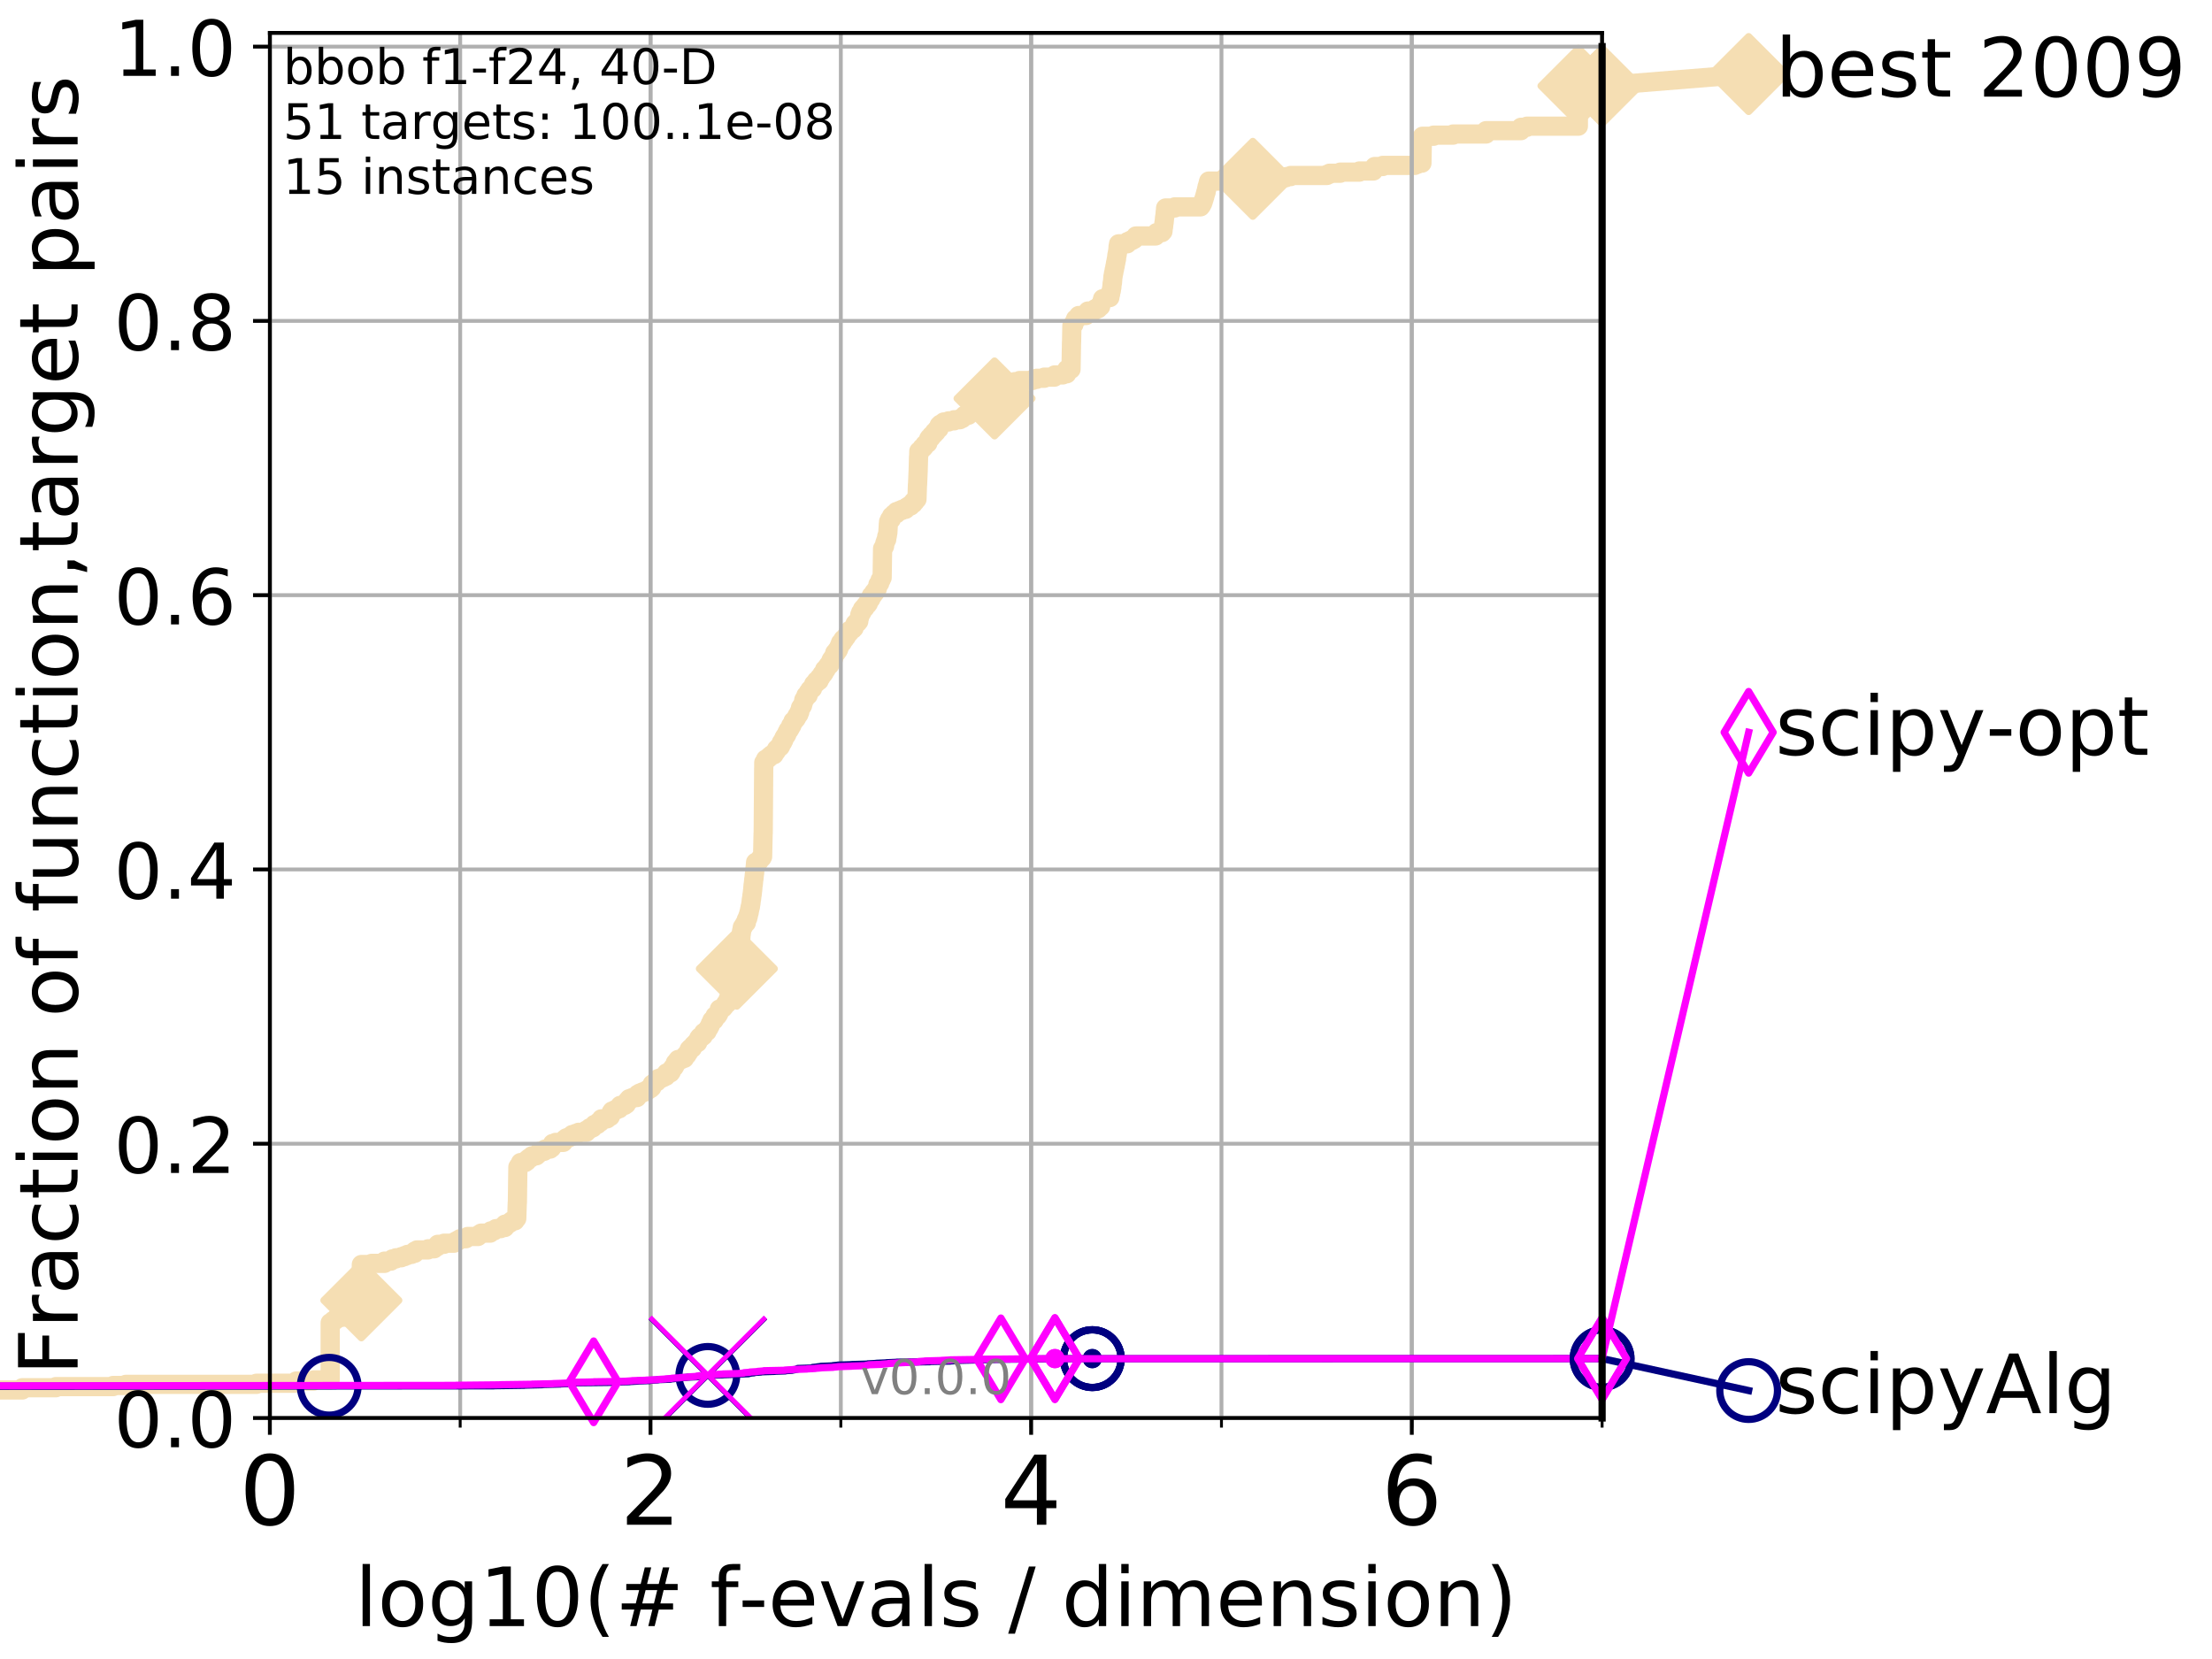 <?xml version="1.0" encoding="utf-8" standalone="no"?>
<!DOCTYPE svg PUBLIC "-//W3C//DTD SVG 1.1//EN"
  "http://www.w3.org/Graphics/SVG/1.1/DTD/svg11.dtd">
<!-- Created with matplotlib (http://matplotlib.org/) -->
<svg height="345pt" version="1.1" viewBox="0 0 460 345" width="460pt" xmlns="http://www.w3.org/2000/svg" xmlns:xlink="http://www.w3.org/1999/xlink">
 <defs>
  <style type="text/css">
*{stroke-linecap:butt;stroke-linejoin:round;}
  </style>
 </defs>
 <g id="figure_1">
  <g id="patch_1">
   <path d="M 0 345.6 
L 460.8 345.6 
L 460.8 0 
L 0 0 
z
" style="fill:#ffffff;"/>
  </g>
  <g id="axes_1">
   <g id="patch_2">
    <path d="M 56.12 294.88 
L 333.168 294.88 
L 333.168 6.845 
L 56.12 6.845 
z
" style="fill:#ffffff;"/>
   </g>
   <g id="line2d_1">
    <path d="M -1 289.055 
L 4.627 289.055 
L 4.627 288.589 
L 11.597 288.589 
L 11.597 288.356 
L 23.511 288.356 
L 23.511 288.123 
L 26.161 288.123 
L 26.161 287.89 
L 53.327 287.89 
L 53.327 287.657 
L 61.278 287.657 
L 61.278 287.424 
L 61.594 287.424 
L 61.594 287.191 
L 65.241 287.191 
L 65.241 286.958 
L 68.667 286.958 
L 68.667 275.076 
L 69.076 275.076 
L 69.076 274.843 
L 69.277 274.843 
L 69.277 274.61 
L 69.673 274.61 
L 69.673 274.377 
L 69.867 274.377 
L 69.867 274.144 
L 70.437 274.144 
L 70.437 273.911 
L 71.523 273.911 
L 71.523 273.678 
L 71.87 273.678 
L 71.87 273.445 
L 72.544 273.445 
L 72.544 273.212 
L 73.508 273.212 
L 73.508 272.979 
L 73.664 272.979 
L 73.664 272.746 
L 74.421 272.746 
L 74.421 272.513 
L 74.568 272.513 
L 74.568 271.814 
L 74.715 271.814 
L 74.715 271.581 
L 74.86 271.581 
L 74.86 271.348 
L 75.004 271.348 
L 75.004 270.416 
L 75.146 270.416 
L 75.146 262.96 
L 77.281 262.96 
L 77.281 262.727 
L 79.949 262.727 
L 79.949 262.261 
L 81.291 262.261 
L 81.291 262.028 
L 81.587 262.028 
L 81.587 261.795 
L 82.351 261.795 
L 82.351 261.562 
L 83.437 261.562 
L 83.437 261.329 
L 84.124 261.329 
L 84.124 261.096 
L 84.704 261.096 
L 84.704 260.863 
L 85.578 260.863 
L 85.578 260.63 
L 86.261 260.63 
L 86.261 260.164 
L 86.702 260.164 
L 86.702 259.931 
L 89.006 259.931 
L 89.006 259.698 
L 90.289 259.698 
L 90.289 259.465 
L 90.581 259.465 
L 90.581 259.232 
L 90.981 259.232 
L 91.038 258.766 
L 92.34 258.766 
L 92.34 258.533 
L 94.405 258.533 
L 94.405 258.3 
L 94.817 258.3 
L 94.817 258.067 
L 95.263 258.067 
L 95.263 257.834 
L 95.655 257.834 
L 95.655 257.601 
L 96.901 257.601 
L 96.901 257.368 
L 97.258 257.368 
L 97.258 257.135 
L 99.396 257.135 
L 99.396 256.902 
L 99.671 256.902 
L 99.671 256.669 
L 100.042 256.669 
L 100.042 256.436 
L 101.936 256.436 
L 101.936 256.203 
L 102.055 256.203 
L 102.055 255.97 
L 102.753 255.97 
L 102.753 255.737 
L 103.12 255.737 
L 103.12 255.504 
L 104.123 255.504 
L 104.123 255.271 
L 104.995 255.271 
L 105.02 254.572 
L 105.706 254.572 
L 105.706 254.339 
L 106.086 254.339 
L 106.086 254.106 
L 106.388 254.106 
L 106.388 253.873 
L 107.111 253.873 
L 107.111 253.64 
L 107.265 253.64 
L 107.265 253.407 
L 107.461 253.407 
L 107.57 250.145 
L 107.591 250.145 
L 107.698 242.69 
L 107.847 242.69 
L 107.847 242.457 
L 108.016 242.457 
L 108.016 242.224 
L 108.225 242.224 
L 108.245 241.758 
L 109.231 241.758 
L 109.231 241.525 
L 109.561 241.525 
L 109.561 241.292 
L 109.694 241.292 
L 109.694 241.059 
L 109.977 241.059 
L 109.977 240.826 
L 110.366 240.826 
L 110.366 240.593 
L 110.603 240.593 
L 110.603 240.36 
L 111.551 240.36 
L 111.551 240.127 
L 111.805 240.127 
L 111.805 239.894 
L 112.073 239.894 
L 112.073 239.661 
L 112.188 239.661 
L 112.188 239.428 
L 113.164 239.428 
L 113.164 239.195 
L 113.319 239.195 
L 113.319 238.962 
L 114.409 238.962 
L 114.409 238.729 
L 114.71 238.729 
L 114.71 238.496 
L 114.866 238.496 
L 114.908 237.797 
L 115.556 237.797 
L 115.556 237.564 
L 117.133 237.564 
L 117.195 237.098 
L 117.439 237.098 
L 117.439 236.865 
L 117.74 236.865 
L 117.74 236.632 
L 118.302 236.632 
L 118.302 236.399 
L 118.814 236.399 
L 118.814 236.166 
L 118.992 236.166 
L 118.992 235.933 
L 119.698 235.933 
L 119.698 235.7 
L 120.324 235.7 
L 120.324 235.467 
L 121.929 235.467 
L 121.938 235.001 
L 122.444 235.001 
L 122.444 234.768 
L 122.634 234.768 
L 122.634 234.535 
L 123.293 234.535 
L 123.293 234.302 
L 123.414 234.302 
L 123.414 234.069 
L 123.61 234.069 
L 123.61 233.836 
L 124.25 233.836 
L 124.25 233.603 
L 124.372 233.603 
L 124.372 233.37 
L 124.844 233.37 
L 124.844 233.137 
L 125.032 233.137 
L 125.055 232.671 
L 126.265 232.671 
L 126.265 232.438 
L 126.482 232.438 
L 126.482 232.205 
L 126.928 232.205 
L 126.956 231.739 
L 127.053 231.739 
L 127.108 231.273 
L 127.266 231.273 
L 127.266 231.04 
L 127.786 231.04 
L 127.786 230.807 
L 128.232 230.807 
L 128.232 230.574 
L 128.792 230.574 
L 128.792 230.341 
L 128.93 230.341 
L 128.967 229.875 
L 129.914 229.875 
L 129.914 229.642 
L 130.257 229.642 
L 130.343 229.176 
L 130.44 229.176 
L 130.44 228.943 
L 130.638 228.943 
L 130.638 228.71 
L 130.84 228.71 
L 130.84 228.477 
L 131.463 228.477 
L 131.463 228.244 
L 132.468 228.244 
L 132.468 228.011 
L 132.599 228.011 
L 132.614 227.545 
L 133.016 227.545 
L 133.016 227.312 
L 133.575 227.312 
L 133.575 227.079 
L 134.195 227.079 
L 134.195 226.846 
L 134.593 226.846 
L 134.593 226.613 
L 134.938 226.613 
L 134.938 226.38 
L 135.319 226.38 
L 135.319 226.147 
L 135.566 226.147 
L 135.625 225.448 
L 135.988 225.448 
L 135.988 225.215 
L 136.197 225.215 
L 136.197 224.982 
L 136.587 224.982 
L 136.587 224.749 
L 136.758 224.749 
L 136.758 224.516 
L 136.88 224.516 
L 136.88 224.283 
L 137.517 224.283 
L 137.517 224.05 
L 138.034 224.05 
L 138.034 223.817 
L 138.5 223.817 
L 138.606 223.118 
L 139.439 223.118 
L 139.439 222.885 
L 139.597 222.885 
L 139.687 222.419 
L 139.756 222.419 
L 139.756 222.186 
L 139.931 222.186 
L 139.931 221.953 
L 140.191 221.953 
L 140.191 221.72 
L 140.336 221.72 
L 140.441 221.021 
L 140.769 221.021 
L 140.822 220.555 
L 141.005 220.555 
L 141.005 220.322 
L 141.764 220.322 
L 141.764 220.089 
L 142.352 220.089 
L 142.397 219.623 
L 142.592 219.623 
L 142.592 219.39 
L 142.87 219.39 
L 142.975 218.924 
L 143.172 218.924 
L 143.172 218.691 
L 143.301 218.691 
L 143.323 218.225 
L 143.545 218.225 
L 143.545 217.992 
L 143.973 217.992 
L 144.042 217.526 
L 144.222 217.526 
L 144.222 217.293 
L 144.47 217.293 
L 144.47 217.06 
L 144.688 217.06 
L 144.688 216.827 
L 145.091 216.827 
L 145.118 216.361 
L 145.236 216.361 
L 145.303 215.896 
L 145.48 215.896 
L 145.48 215.663 
L 145.971 215.663 
L 145.971 215.43 
L 146.255 215.43 
L 146.316 214.731 
L 146.638 214.731 
L 146.638 214.498 
L 147.053 214.498 
L 147.124 214.032 
L 147.264 214.032 
L 147.264 213.799 
L 147.438 213.799 
L 147.531 213.333 
L 147.686 213.333 
L 147.73 212.867 
L 147.857 212.867 
L 147.954 212.401 
L 148.052 212.401 
L 148.052 212.168 
L 148.5 212.168 
L 148.5 211.935 
L 148.648 211.935 
L 148.7 211.236 
L 149.208 211.236 
L 149.208 211.003 
L 149.373 211.003 
L 149.373 210.77 
L 149.496 210.77 
L 149.595 209.838 
L 150.09 209.838 
L 150.09 209.605 
L 150.418 209.605 
L 150.418 209.372 
L 150.607 209.372 
L 150.607 209.139 
L 150.781 209.139 
L 150.781 208.906 
L 150.913 208.906 
L 150.913 208.673 
L 151.25 208.673 
L 151.318 208.207 
L 151.392 208.207 
L 151.419 207.741 
L 151.626 207.741 
L 151.657 207.275 
L 151.752 207.275 
L 151.752 207.042 
L 151.955 207.042 
L 152.043 206.343 
L 152.117 206.343 
L 152.186 205.877 
L 152.236 205.877 
L 152.271 205.178 
L 152.408 205.178 
L 152.509 204.712 
L 152.547 204.712 
L 152.605 204.246 
L 152.683 204.246 
L 152.788 203.314 
L 152.8 203.314 
L 152.907 202.615 
L 152.959 202.615 
L 153.019 202.149 
L 153.074 202.149 
L 153.177 201.45 
L 153.23 201.45 
L 153.325 200.518 
L 153.369 200.518 
L 153.454 199.586 
L 153.485 199.586 
L 153.592 198.654 
L 153.625 198.654 
L 153.727 197.489 
L 153.766 197.489 
L 153.871 196.557 
L 153.911 196.557 
L 153.989 195.625 
L 154.031 195.625 
L 154.116 194.227 
L 154.153 194.227 
L 154.233 193.528 
L 154.274 193.528 
L 154.367 192.829 
L 154.517 192.829 
L 154.517 192.596 
L 154.675 192.596 
L 154.675 192.363 
L 154.792 192.363 
L 154.792 192.13 
L 154.928 192.13 
L 154.928 191.897 
L 155.206 191.897 
L 155.216 191.198 
L 155.378 191.198 
L 155.378 190.965 
L 155.507 190.965 
L 155.512 190.499 
L 155.62 190.499 
L 155.728 189.8 
L 155.792 189.8 
L 155.896 189.101 
L 155.928 189.101 
L 155.988 188.635 
L 156.043 188.635 
L 156.139 187.936 
L 156.154 187.936 
L 156.253 187.004 
L 156.284 187.004 
L 156.385 186.072 
L 156.409 186.072 
L 156.509 185.14 
L 156.52 185.14 
L 156.615 183.976 
L 156.646 183.976 
L 156.752 182.811 
L 156.782 182.811 
L 156.892 181.646 
L 156.92 181.646 
L 157.01 180.481 
L 157.039 180.481 
L 157.13 179.316 
L 157.578 179.316 
L 157.578 179.083 
L 157.89 179.083 
L 157.89 178.85 
L 158.004 178.85 
L 158.004 178.617 
L 158.169 178.617 
L 158.169 178.384 
L 158.47 178.384 
L 158.47 178.151 
L 158.588 178.151 
L 158.697 173.258 
L 158.714 173.258 
L 158.816 159.744 
L 158.828 159.744 
L 158.834 158.579 
L 159.049 158.579 
L 159.049 158.346 
L 159.164 158.346 
L 159.208 157.88 
L 159.607 157.88 
L 159.607 157.647 
L 159.873 157.647 
L 159.873 157.414 
L 160.145 157.414 
L 160.145 157.181 
L 160.434 157.181 
L 160.434 156.948 
L 160.975 156.948 
L 161.012 156.482 
L 161.265 156.482 
L 161.265 156.249 
L 161.443 156.249 
L 161.486 155.783 
L 161.761 155.783 
L 161.761 155.55 
L 161.945 155.55 
L 161.945 155.317 
L 162.259 155.317 
L 162.259 155.084 
L 162.388 155.084 
L 162.497 154.385 
L 162.769 154.385 
L 162.798 153.919 
L 163.001 153.919 
L 163.008 153.453 
L 163.139 153.453 
L 163.139 153.22 
L 163.297 153.22 
L 163.297 152.988 
L 163.491 152.988 
L 163.491 152.755 
L 163.624 152.755 
L 163.663 152.289 
L 163.818 152.289 
L 163.897 151.823 
L 164.126 151.823 
L 164.126 151.59 
L 164.274 151.59 
L 164.274 151.357 
L 164.398 151.357 
L 164.428 150.891 
L 164.671 150.891 
L 164.729 150.425 
L 164.866 150.425 
L 164.913 149.959 
L 165.161 149.959 
L 165.161 149.726 
L 165.358 149.726 
L 165.358 149.493 
L 165.553 149.493 
L 165.553 149.26 
L 165.688 149.26 
L 165.761 148.794 
L 165.964 148.794 
L 165.964 148.561 
L 166.133 148.561 
L 166.154 148.095 
L 166.318 148.095 
L 166.425 147.396 
L 166.474 147.396 
L 166.474 147.163 
L 166.623 147.163 
L 166.623 146.93 
L 166.78 146.93 
L 166.78 146.697 
L 166.908 146.697 
L 166.991 146.231 
L 167.031 146.231 
L 167.141 145.765 
L 167.153 145.765 
L 167.153 145.532 
L 167.286 145.532 
L 167.286 145.299 
L 167.457 145.299 
L 167.542 144.833 
L 167.606 144.833 
L 167.606 144.6 
L 168.059 144.6 
L 168.108 143.901 
L 168.347 143.901 
L 168.423 143.435 
L 168.661 143.435 
L 168.661 143.202 
L 168.975 143.202 
L 169.084 142.736 
L 169.163 142.736 
L 169.206 142.27 
L 169.419 142.27 
L 169.419 142.037 
L 169.766 142.037 
L 169.773 141.571 
L 170.34 141.571 
L 170.423 140.872 
L 170.724 140.872 
L 170.832 140.406 
L 170.931 140.406 
L 170.931 140.173 
L 171.23 140.173 
L 171.23 139.94 
L 171.389 139.94 
L 171.472 139.241 
L 171.809 139.241 
L 171.892 138.775 
L 172.066 138.775 
L 172.066 138.542 
L 172.231 138.542 
L 172.231 138.309 
L 172.534 138.309 
L 172.534 138.076 
L 172.647 138.076 
L 172.755 137.61 
L 172.775 137.61 
L 172.775 137.377 
L 172.888 137.377 
L 172.888 137.144 
L 173.058 137.144 
L 173.058 136.911 
L 173.349 136.911 
L 173.446 136.212 
L 173.534 136.212 
L 173.595 135.746 
L 173.945 135.746 
L 173.975 135.28 
L 174.277 135.28 
L 174.277 135.047 
L 174.397 135.047 
L 174.421 134.581 
L 174.566 134.581 
L 174.617 134.115 
L 174.768 134.115 
L 174.796 133.649 
L 175.172 133.649 
L 175.238 133.183 
L 175.295 133.183 
L 175.295 132.95 
L 175.635 132.95 
L 175.635 132.717 
L 175.777 132.717 
L 175.777 132.484 
L 175.97 132.484 
L 175.97 132.251 
L 176.114 132.251 
L 176.114 132.018 
L 176.24 132.018 
L 176.24 131.785 
L 176.363 131.785 
L 176.363 131.552 
L 176.657 131.552 
L 176.685 131.086 
L 177.043 131.086 
L 177.043 130.853 
L 177.387 130.853 
L 177.387 130.62 
L 177.607 130.62 
L 177.652 130.154 
L 177.763 130.154 
L 177.826 129.688 
L 178.064 129.688 
L 178.064 129.455 
L 178.401 129.455 
L 178.401 129.222 
L 178.582 129.222 
L 178.656 128.523 
L 178.724 128.523 
L 178.802 127.824 
L 178.968 127.824 
L 178.975 127.358 
L 179.225 127.358 
L 179.225 127.125 
L 179.345 127.125 
L 179.351 126.659 
L 179.548 126.659 
L 179.548 126.426 
L 179.868 126.426 
L 179.937 125.96 
L 180.126 125.96 
L 180.126 125.727 
L 180.415 125.727 
L 180.415 125.494 
L 180.579 125.494 
L 180.666 124.795 
L 180.926 124.795 
L 180.926 124.562 
L 181.1 124.562 
L 181.191 123.863 
L 181.485 123.863 
L 181.485 123.63 
L 181.653 123.63 
L 181.721 123.164 
L 182.012 123.164 
L 182.096 122.698 
L 182.25 122.698 
L 182.25 122.465 
L 182.425 122.465 
L 182.491 121.999 
L 182.568 121.999 
L 182.577 121.534 
L 182.748 121.534 
L 182.748 121.301 
L 182.941 121.301 
L 183.027 120.602 
L 183.234 120.602 
L 183.271 120.136 
L 183.448 120.136 
L 183.539 114.078 
L 183.713 114.078 
L 183.796 113.612 
L 183.945 113.612 
L 184.012 112.913 
L 184.084 112.913 
L 184.174 112.447 
L 184.271 112.447 
L 184.271 112.214 
L 184.392 112.214 
L 184.412 111.515 
L 184.511 111.515 
L 184.609 110.816 
L 184.633 110.816 
L 184.74 108.952 
L 184.761 108.952 
L 184.786 108.486 
L 184.943 108.486 
L 184.987 108.02 
L 185.339 108.02 
L 185.396 107.321 
L 185.763 107.321 
L 185.763 107.088 
L 185.895 107.088 
L 185.895 106.855 
L 186.401 106.855 
L 186.415 106.389 
L 187.019 106.389 
L 187.019 106.156 
L 187.588 106.156 
L 187.588 105.923 
L 188.329 105.923 
L 188.329 105.69 
L 188.534 105.69 
L 188.534 105.457 
L 188.904 105.457 
L 188.904 105.224 
L 189.384 105.224 
L 189.384 104.991 
L 189.533 104.991 
L 189.533 104.758 
L 189.932 104.758 
L 189.934 104.292 
L 190.317 104.292 
L 190.339 103.826 
L 190.69 103.826 
L 190.793 100.797 
L 190.814 100.797 
L 190.92 98.234 
L 190.927 98.234 
L 191.021 94.972 
L 191.04 94.972 
L 191.078 93.807 
L 191.422 93.807 
L 191.422 93.574 
L 191.574 93.574 
L 191.574 93.341 
L 191.728 93.341 
L 191.728 93.108 
L 192.054 93.108 
L 192.054 92.875 
L 192.241 92.875 
L 192.329 92.409 
L 192.631 92.409 
L 192.631 92.176 
L 192.946 92.176 
L 192.95 91.71 
L 193.117 91.71 
L 193.117 91.244 
L 193.276 91.244 
L 193.276 91.011 
L 193.653 91.011 
L 193.691 90.545 
L 193.962 90.545 
L 193.962 90.312 
L 194.256 90.312 
L 194.299 89.847 
L 194.689 89.847 
L 194.736 89.381 
L 194.988 89.381 
L 194.988 89.148 
L 195.293 89.148 
L 195.304 88.449 
L 195.536 88.449 
L 195.536 88.216 
L 195.947 88.216 
L 195.947 87.983 
L 196.256 87.983 
L 196.256 87.75 
L 197.259 87.75 
L 197.259 87.517 
L 198.428 87.517 
L 198.428 87.284 
L 199.618 87.284 
L 199.618 87.051 
L 200.103 87.051 
L 200.103 86.818 
L 200.377 86.818 
L 200.377 86.585 
L 200.577 86.585 
L 200.577 86.352 
L 201.401 86.352 
L 201.45 85.886 
L 201.672 85.886 
L 201.742 85.42 
L 203.201 85.42 
L 203.201 85.187 
L 203.577 85.187 
L 203.577 84.954 
L 204.105 84.954 
L 204.105 84.721 
L 204.289 84.721 
L 204.289 84.488 
L 204.947 84.488 
L 204.947 84.255 
L 205.33 84.255 
L 205.355 83.789 
L 205.52 83.789 
L 205.52 83.556 
L 205.736 83.556 
L 205.736 83.323 
L 206.507 83.323 
L 206.529 82.857 
L 206.82 82.857 
L 206.82 82.624 
L 207.273 82.624 
L 207.273 82.391 
L 207.386 82.391 
L 207.386 82.158 
L 207.569 82.158 
L 207.569 81.925 
L 208.035 81.925 
L 208.125 81.459 
L 208.197 81.459 
L 208.292 80.76 
L 208.371 80.76 
L 208.45 79.828 
L 210.676 79.828 
L 210.676 79.595 
L 211.033 79.595 
L 211.033 79.362 
L 212.028 79.362 
L 212.028 79.129 
L 214.713 79.129 
L 214.713 78.896 
L 215.58 78.896 
L 215.58 78.663 
L 217.163 78.663 
L 217.163 78.43 
L 219.261 78.43 
L 219.343 77.964 
L 221.032 77.964 
L 221.032 77.731 
L 221.848 77.731 
L 221.85 76.799 
L 222.728 76.799 
L 222.828 71.207 
L 222.841 71.207 
L 222.907 67.712 
L 223.064 67.712 
L 223.064 67.479 
L 223.326 67.479 
L 223.38 67.013 
L 223.473 67.013 
L 223.473 66.78 
L 223.586 66.78 
L 223.666 66.314 
L 223.976 66.314 
L 223.976 66.081 
L 224.235 66.081 
L 224.317 65.615 
L 225.848 65.615 
L 225.848 65.382 
L 226.063 65.382 
L 226.063 65.149 
L 226.204 65.149 
L 226.234 64.683 
L 227.517 64.683 
L 227.517 64.45 
L 227.719 64.45 
L 227.719 64.217 
L 228.385 64.217 
L 228.425 63.751 
L 228.884 63.751 
L 228.991 63.052 
L 229.089 63.052 
L 229.162 62.586 
L 229.219 62.586 
L 229.291 62.12 
L 229.915 62.12 
L 229.915 61.887 
L 230.8 61.887 
L 230.894 61.188 
L 230.948 61.188 
L 231.046 60.489 
L 231.096 60.489 
L 231.191 59.79 
L 231.215 59.79 
L 231.282 58.858 
L 231.336 58.858 
L 231.446 57.461 
L 231.48 57.461 
L 231.572 56.762 
L 231.616 56.762 
L 231.715 56.063 
L 231.756 56.063 
L 231.859 55.364 
L 231.903 55.364 
L 231.985 54.665 
L 232.035 54.665 
L 232.128 53.966 
L 232.176 53.966 
L 232.264 53.034 
L 232.312 53.034 
L 232.399 52.335 
L 232.437 52.335 
L 232.528 51.17 
L 232.573 51.17 
L 232.614 50.704 
L 234.408 50.704 
L 234.475 50.238 
L 234.99 50.238 
L 234.99 50.005 
L 235.455 50.005 
L 235.455 49.772 
L 235.871 49.772 
L 235.871 49.539 
L 236.051 49.539 
L 236.051 49.306 
L 236.222 49.306 
L 236.222 49.073 
L 240.311 49.073 
L 240.393 48.607 
L 240.511 48.607 
L 240.511 48.374 
L 241.631 48.374 
L 241.631 48.141 
L 241.839 48.141 
L 241.938 47.209 
L 241.968 47.209 
L 242.056 46.277 
L 242.088 46.277 
L 242.197 45.112 
L 242.23 45.112 
L 242.33 43.947 
L 242.351 43.947 
L 242.397 43.248 
L 244.317 43.248 
L 244.317 43.015 
L 249.661 43.015 
L 249.661 42.782 
L 249.842 42.782 
L 249.842 42.549 
L 249.959 42.549 
L 249.959 42.316 
L 250.095 42.316 
L 250.151 41.85 
L 250.255 41.85 
L 250.339 41.384 
L 250.401 41.384 
L 250.483 40.918 
L 250.546 40.918 
L 250.615 40.452 
L 250.665 40.452 
L 250.738 39.986 
L 250.817 39.986 
L 250.917 39.287 
L 250.968 39.287 
L 251.017 38.821 
L 251.092 38.821 
L 251.163 38.355 
L 251.225 38.355 
L 251.283 37.889 
L 251.357 37.889 
L 251.357 37.656 
L 257.928 37.656 
L 257.928 37.423 
L 258.556 37.423 
L 258.556 37.19 
L 260.53 37.19 
L 260.53 36.957 
L 267.442 36.957 
L 267.442 36.724 
L 268.405 36.724 
L 268.405 36.491 
L 275.951 36.491 
L 275.951 36.258 
L 276.474 36.258 
L 276.474 36.025 
L 278.711 36.025 
L 278.711 35.792 
L 282.693 35.792 
L 282.693 35.559 
L 285.616 35.559 
L 285.688 35.093 
L 285.763 35.093 
L 285.868 34.627 
L 287.565 34.627 
L 287.565 34.394 
L 294.223 34.394 
L 294.223 34.161 
L 294.807 34.161 
L 294.807 33.928 
L 295.699 33.928 
L 295.804 28.336 
L 298.121 28.336 
L 298.121 28.103 
L 302.176 28.103 
L 302.176 27.87 
L 309.022 27.87 
L 309.027 27.172 
L 316.279 27.172 
L 316.284 26.473 
L 317.542 26.473 
L 317.542 26.24 
L 328.232 26.24 
L 328.25 17.852 
L 333.168 17.852 
L 333.168 17.852 
" style="fill:none;stroke:#f5deb3;stroke-linecap:square;stroke-width:4;"/>
   </g>
   <g id="line2d_2">
    <defs>
     <path d="M -0 7.778 
L 7.778 0 
L 0 -7.778 
L -7.778 -0 
z
" id="meab74fa3ea" style="stroke:#f5deb3;stroke-linejoin:miter;stroke-width:1.5;"/>
    </defs>
    <g>
     <use style="fill:#f5deb3;stroke:#f5deb3;stroke-linejoin:miter;stroke-width:1.5;" x="75.146" xlink:href="#meab74fa3ea" y="270.416"/>
     <use style="fill:#f5deb3;stroke:#f5deb3;stroke-linejoin:miter;stroke-width:1.5;" x="153.23" xlink:href="#meab74fa3ea" y="201.45"/>
     <use style="fill:#f5deb3;stroke:#f5deb3;stroke-linejoin:miter;stroke-width:1.5;" x="206.82" xlink:href="#meab74fa3ea" y="82.857"/>
     <use style="fill:#f5deb3;stroke:#f5deb3;stroke-linejoin:miter;stroke-width:1.5;" x="260.53" xlink:href="#meab74fa3ea" y="37.19"/>
     <use style="fill:#f5deb3;stroke:#f5deb3;stroke-linejoin:miter;stroke-width:1.5;" x="328.25" xlink:href="#meab74fa3ea" y="17.852"/>
     <use style="fill:#f5deb3;stroke:#f5deb3;stroke-linejoin:miter;stroke-width:1.5;" x="333.168" xlink:href="#meab74fa3ea" y="17.852"/>
    </g>
   </g>
   <g id="line2d_3">
    <path style="fill:none;stroke:#f5deb3;stroke-linecap:square;stroke-width:4;"/>
    <g/>
   </g>
   <g id="line2d_4">
    <path d="M 333.168 17.852 
L 363.643 15.401 
" style="fill:none;stroke:#f5deb3;stroke-linecap:square;stroke-width:4;"/>
    <g>
     <use style="fill:#f5deb3;stroke:#f5deb3;stroke-linejoin:miter;stroke-width:1.5;" x="333.168" xlink:href="#meab74fa3ea" y="17.852"/>
     <use style="fill:#f5deb3;stroke:#f5deb3;stroke-linejoin:miter;stroke-width:1.5;" x="363.643" xlink:href="#meab74fa3ea" y="15.401"/>
    </g>
   </g>
   <g id="matplotlib.axis_1">
    <g id="xtick_1">
     <g id="line2d_5">
      <path clip-path="url(#pa89b0aba44)" d="M 56.12 294.88 
L 56.12 6.845 
" style="fill:none;stroke:#b0b0b0;stroke-linecap:square;stroke-width:0.8;"/>
     </g>
     <g id="line2d_6">
      <defs>
       <path d="M 0 0 
L 0 3.5 
" id="m72a6b5d09d" style="stroke:#000000;stroke-width:0.8;"/>
      </defs>
      <g>
       <use style="stroke:#000000;stroke-width:0.8;" x="56.12" xlink:href="#m72a6b5d09d" y="294.88"/>
      </g>
     </g>
     <g id="text_1">
      <!-- 0 -->
      <defs>
       <path d="M 31.781 66.406 
Q 24.172 66.406 20.328 58.906 
Q 16.5 51.422 16.5 36.375 
Q 16.5 21.391 20.328 13.891 
Q 24.172 6.391 31.781 6.391 
Q 39.453 6.391 43.281 13.891 
Q 47.125 21.391 47.125 36.375 
Q 47.125 51.422 43.281 58.906 
Q 39.453 66.406 31.781 66.406 
z
M 31.781 74.219 
Q 44.047 74.219 50.516 64.516 
Q 56.984 54.828 56.984 36.375 
Q 56.984 17.969 50.516 8.266 
Q 44.047 -1.422 31.781 -1.422 
Q 19.531 -1.422 13.062 8.266 
Q 6.594 17.969 6.594 36.375 
Q 6.594 54.828 13.062 64.516 
Q 19.531 74.219 31.781 74.219 
z
" id="DejaVuSans-30"/>
      </defs>
      <g transform="translate(49.758 317.077)scale(0.2 -0.2)">
       <use xlink:href="#DejaVuSans-30"/>
      </g>
     </g>
    </g>
    <g id="xtick_2">
     <g id="line2d_7">
      <path clip-path="url(#pa89b0aba44)" d="M 135.277 294.88 
L 135.277 6.845 
" style="fill:none;stroke:#b0b0b0;stroke-linecap:square;stroke-width:0.8;"/>
     </g>
     <g id="line2d_8">
      <g>
       <use style="stroke:#000000;stroke-width:0.8;" x="135.277" xlink:href="#m72a6b5d09d" y="294.88"/>
      </g>
     </g>
     <g id="text_2">
      <!-- 2 -->
      <defs>
       <path d="M 19.188 8.297 
L 53.609 8.297 
L 53.609 0 
L 7.328 0 
L 7.328 8.297 
Q 12.938 14.109 22.625 23.891 
Q 32.328 33.688 34.812 36.531 
Q 39.547 41.844 41.422 45.531 
Q 43.312 49.219 43.312 52.781 
Q 43.312 58.594 39.234 62.25 
Q 35.156 65.922 28.609 65.922 
Q 23.969 65.922 18.812 64.312 
Q 13.672 62.703 7.812 59.422 
L 7.812 69.391 
Q 13.766 71.781 18.938 73 
Q 24.125 74.219 28.422 74.219 
Q 39.75 74.219 46.484 68.547 
Q 53.219 62.891 53.219 53.422 
Q 53.219 48.922 51.531 44.891 
Q 49.859 40.875 45.406 35.406 
Q 44.188 33.984 37.641 27.219 
Q 31.109 20.453 19.188 8.297 
z
" id="DejaVuSans-32"/>
      </defs>
      <g transform="translate(128.914 317.077)scale(0.2 -0.2)">
       <use xlink:href="#DejaVuSans-32"/>
      </g>
     </g>
    </g>
    <g id="xtick_3">
     <g id="line2d_9">
      <path clip-path="url(#pa89b0aba44)" d="M 214.433 294.88 
L 214.433 6.845 
" style="fill:none;stroke:#b0b0b0;stroke-linecap:square;stroke-width:0.8;"/>
     </g>
     <g id="line2d_10">
      <g>
       <use style="stroke:#000000;stroke-width:0.8;" x="214.433" xlink:href="#m72a6b5d09d" y="294.88"/>
      </g>
     </g>
     <g id="text_3">
      <!-- 4 -->
      <defs>
       <path d="M 37.797 64.312 
L 12.891 25.391 
L 37.797 25.391 
z
M 35.203 72.906 
L 47.609 72.906 
L 47.609 25.391 
L 58.016 25.391 
L 58.016 17.188 
L 47.609 17.188 
L 47.609 0 
L 37.797 0 
L 37.797 17.188 
L 4.891 17.188 
L 4.891 26.703 
z
" id="DejaVuSans-34"/>
      </defs>
      <g transform="translate(208.071 317.077)scale(0.2 -0.2)">
       <use xlink:href="#DejaVuSans-34"/>
      </g>
     </g>
    </g>
    <g id="xtick_4">
     <g id="line2d_11">
      <path clip-path="url(#pa89b0aba44)" d="M 293.59 294.88 
L 293.59 6.845 
" style="fill:none;stroke:#b0b0b0;stroke-linecap:square;stroke-width:0.8;"/>
     </g>
     <g id="line2d_12">
      <g>
       <use style="stroke:#000000;stroke-width:0.8;" x="293.59" xlink:href="#m72a6b5d09d" y="294.88"/>
      </g>
     </g>
     <g id="text_4">
      <!-- 6 -->
      <defs>
       <path d="M 33.016 40.375 
Q 26.375 40.375 22.484 35.828 
Q 18.609 31.297 18.609 23.391 
Q 18.609 15.531 22.484 10.953 
Q 26.375 6.391 33.016 6.391 
Q 39.656 6.391 43.531 10.953 
Q 47.406 15.531 47.406 23.391 
Q 47.406 31.297 43.531 35.828 
Q 39.656 40.375 33.016 40.375 
z
M 52.594 71.297 
L 52.594 62.312 
Q 48.875 64.062 45.094 64.984 
Q 41.312 65.922 37.594 65.922 
Q 27.828 65.922 22.672 59.328 
Q 17.531 52.734 16.797 39.406 
Q 19.672 43.656 24.016 45.922 
Q 28.375 48.188 33.594 48.188 
Q 44.578 48.188 50.953 41.516 
Q 57.328 34.859 57.328 23.391 
Q 57.328 12.156 50.688 5.359 
Q 44.047 -1.422 33.016 -1.422 
Q 20.359 -1.422 13.672 8.266 
Q 6.984 17.969 6.984 36.375 
Q 6.984 53.656 15.188 63.938 
Q 23.391 74.219 37.203 74.219 
Q 40.922 74.219 44.703 73.484 
Q 48.484 72.75 52.594 71.297 
z
" id="DejaVuSans-36"/>
      </defs>
      <g transform="translate(287.227 317.077)scale(0.2 -0.2)">
       <use xlink:href="#DejaVuSans-36"/>
      </g>
     </g>
    </g>
    <g id="xtick_5">
     <g id="line2d_13">
      <path clip-path="url(#pa89b0aba44)" d="M 56.12 294.88 
L 56.12 6.845 
" style="fill:none;stroke:#b0b0b0;stroke-linecap:square;stroke-width:0.8;"/>
     </g>
     <g id="line2d_14">
      <defs>
       <path d="M 0 0 
L 0 2 
" id="m9a40ed133f" style="stroke:#000000;stroke-width:0.6;"/>
      </defs>
      <g>
       <use style="stroke:#000000;stroke-width:0.6;" x="56.12" xlink:href="#m9a40ed133f" y="294.88"/>
      </g>
     </g>
    </g>
    <g id="xtick_6">
     <g id="line2d_15">
      <path clip-path="url(#pa89b0aba44)" d="M 95.698 294.88 
L 95.698 6.845 
" style="fill:none;stroke:#b0b0b0;stroke-linecap:square;stroke-width:0.8;"/>
     </g>
     <g id="line2d_16">
      <g>
       <use style="stroke:#000000;stroke-width:0.6;" x="95.698" xlink:href="#m9a40ed133f" y="294.88"/>
      </g>
     </g>
    </g>
    <g id="xtick_7">
     <g id="line2d_17">
      <path clip-path="url(#pa89b0aba44)" d="M 135.277 294.88 
L 135.277 6.845 
" style="fill:none;stroke:#b0b0b0;stroke-linecap:square;stroke-width:0.8;"/>
     </g>
     <g id="line2d_18">
      <g>
       <use style="stroke:#000000;stroke-width:0.6;" x="135.277" xlink:href="#m9a40ed133f" y="294.88"/>
      </g>
     </g>
    </g>
    <g id="xtick_8">
     <g id="line2d_19">
      <path clip-path="url(#pa89b0aba44)" d="M 174.855 294.88 
L 174.855 6.845 
" style="fill:none;stroke:#b0b0b0;stroke-linecap:square;stroke-width:0.8;"/>
     </g>
     <g id="line2d_20">
      <g>
       <use style="stroke:#000000;stroke-width:0.6;" x="174.855" xlink:href="#m9a40ed133f" y="294.88"/>
      </g>
     </g>
    </g>
    <g id="xtick_9">
     <g id="line2d_21">
      <path clip-path="url(#pa89b0aba44)" d="M 214.433 294.88 
L 214.433 6.845 
" style="fill:none;stroke:#b0b0b0;stroke-linecap:square;stroke-width:0.8;"/>
     </g>
     <g id="line2d_22">
      <g>
       <use style="stroke:#000000;stroke-width:0.6;" x="214.433" xlink:href="#m9a40ed133f" y="294.88"/>
      </g>
     </g>
    </g>
    <g id="xtick_10">
     <g id="line2d_23">
      <path clip-path="url(#pa89b0aba44)" d="M 254.011 294.88 
L 254.011 6.845 
" style="fill:none;stroke:#b0b0b0;stroke-linecap:square;stroke-width:0.8;"/>
     </g>
     <g id="line2d_24">
      <g>
       <use style="stroke:#000000;stroke-width:0.6;" x="254.011" xlink:href="#m9a40ed133f" y="294.88"/>
      </g>
     </g>
    </g>
    <g id="xtick_11">
     <g id="line2d_25">
      <path clip-path="url(#pa89b0aba44)" d="M 293.59 294.88 
L 293.59 6.845 
" style="fill:none;stroke:#b0b0b0;stroke-linecap:square;stroke-width:0.8;"/>
     </g>
     <g id="line2d_26">
      <g>
       <use style="stroke:#000000;stroke-width:0.6;" x="293.59" xlink:href="#m9a40ed133f" y="294.88"/>
      </g>
     </g>
    </g>
    <g id="xtick_12">
     <g id="line2d_27">
      <path clip-path="url(#pa89b0aba44)" d="M 333.168 294.88 
L 333.168 6.845 
" style="fill:none;stroke:#b0b0b0;stroke-linecap:square;stroke-width:0.8;"/>
     </g>
     <g id="line2d_28">
      <g>
       <use style="stroke:#000000;stroke-width:0.6;" x="333.168" xlink:href="#m9a40ed133f" y="294.88"/>
      </g>
     </g>
    </g>
    <g id="text_5">
     <!-- log10(# f-evals / dimension) -->
     <defs>
      <path d="M 9.422 75.984 
L 18.406 75.984 
L 18.406 0 
L 9.422 0 
z
" id="DejaVuSans-6c"/>
      <path d="M 30.609 48.391 
Q 23.391 48.391 19.188 42.75 
Q 14.984 37.109 14.984 27.297 
Q 14.984 17.484 19.156 11.844 
Q 23.344 6.203 30.609 6.203 
Q 37.797 6.203 41.984 11.859 
Q 46.188 17.531 46.188 27.297 
Q 46.188 37.016 41.984 42.703 
Q 37.797 48.391 30.609 48.391 
z
M 30.609 56 
Q 42.328 56 49.016 48.375 
Q 55.719 40.766 55.719 27.297 
Q 55.719 13.875 49.016 6.219 
Q 42.328 -1.422 30.609 -1.422 
Q 18.844 -1.422 12.172 6.219 
Q 5.516 13.875 5.516 27.297 
Q 5.516 40.766 12.172 48.375 
Q 18.844 56 30.609 56 
z
" id="DejaVuSans-6f"/>
      <path d="M 45.406 27.984 
Q 45.406 37.75 41.375 43.109 
Q 37.359 48.484 30.078 48.484 
Q 22.859 48.484 18.828 43.109 
Q 14.797 37.75 14.797 27.984 
Q 14.797 18.266 18.828 12.891 
Q 22.859 7.516 30.078 7.516 
Q 37.359 7.516 41.375 12.891 
Q 45.406 18.266 45.406 27.984 
z
M 54.391 6.781 
Q 54.391 -7.172 48.188 -13.984 
Q 42 -20.797 29.203 -20.797 
Q 24.469 -20.797 20.266 -20.094 
Q 16.062 -19.391 12.109 -17.922 
L 12.109 -9.188 
Q 16.062 -11.328 19.922 -12.344 
Q 23.781 -13.375 27.781 -13.375 
Q 36.625 -13.375 41.016 -8.766 
Q 45.406 -4.156 45.406 5.172 
L 45.406 9.625 
Q 42.625 4.781 38.281 2.391 
Q 33.938 0 27.875 0 
Q 17.828 0 11.672 7.656 
Q 5.516 15.328 5.516 27.984 
Q 5.516 40.672 11.672 48.328 
Q 17.828 56 27.875 56 
Q 33.938 56 38.281 53.609 
Q 42.625 51.219 45.406 46.391 
L 45.406 54.688 
L 54.391 54.688 
z
" id="DejaVuSans-67"/>
      <path d="M 12.406 8.297 
L 28.516 8.297 
L 28.516 63.922 
L 10.984 60.406 
L 10.984 69.391 
L 28.422 72.906 
L 38.281 72.906 
L 38.281 8.297 
L 54.391 8.297 
L 54.391 0 
L 12.406 0 
z
" id="DejaVuSans-31"/>
      <path d="M 31 75.875 
Q 24.469 64.656 21.281 53.656 
Q 18.109 42.672 18.109 31.391 
Q 18.109 20.125 21.312 9.062 
Q 24.516 -2 31 -13.188 
L 23.188 -13.188 
Q 15.875 -1.703 12.234 9.375 
Q 8.594 20.453 8.594 31.391 
Q 8.594 42.281 12.203 53.312 
Q 15.828 64.359 23.188 75.875 
z
" id="DejaVuSans-28"/>
      <path d="M 51.125 44 
L 36.922 44 
L 32.812 27.688 
L 47.125 27.688 
z
M 43.797 71.781 
L 38.719 51.516 
L 52.984 51.516 
L 58.109 71.781 
L 65.922 71.781 
L 60.891 51.516 
L 76.125 51.516 
L 76.125 44 
L 58.984 44 
L 54.984 27.688 
L 70.516 27.688 
L 70.516 20.219 
L 53.078 20.219 
L 48 0 
L 40.188 0 
L 45.219 20.219 
L 30.906 20.219 
L 25.875 0 
L 18.016 0 
L 23.094 20.219 
L 7.719 20.219 
L 7.719 27.688 
L 24.906 27.688 
L 29 44 
L 13.281 44 
L 13.281 51.516 
L 30.906 51.516 
L 35.891 71.781 
z
" id="DejaVuSans-23"/>
      <path id="DejaVuSans-20"/>
      <path d="M 37.109 75.984 
L 37.109 68.5 
L 28.516 68.5 
Q 23.688 68.5 21.797 66.547 
Q 19.922 64.594 19.922 59.516 
L 19.922 54.688 
L 34.719 54.688 
L 34.719 47.703 
L 19.922 47.703 
L 19.922 0 
L 10.891 0 
L 10.891 47.703 
L 2.297 47.703 
L 2.297 54.688 
L 10.891 54.688 
L 10.891 58.5 
Q 10.891 67.625 15.141 71.797 
Q 19.391 75.984 28.609 75.984 
z
" id="DejaVuSans-66"/>
      <path d="M 4.891 31.391 
L 31.203 31.391 
L 31.203 23.391 
L 4.891 23.391 
z
" id="DejaVuSans-2d"/>
      <path d="M 56.203 29.594 
L 56.203 25.203 
L 14.891 25.203 
Q 15.484 15.922 20.484 11.062 
Q 25.484 6.203 34.422 6.203 
Q 39.594 6.203 44.453 7.469 
Q 49.312 8.734 54.109 11.281 
L 54.109 2.781 
Q 49.266 0.734 44.188 -0.344 
Q 39.109 -1.422 33.891 -1.422 
Q 20.797 -1.422 13.156 6.188 
Q 5.516 13.812 5.516 26.812 
Q 5.516 40.234 12.766 48.109 
Q 20.016 56 32.328 56 
Q 43.359 56 49.781 48.891 
Q 56.203 41.797 56.203 29.594 
z
M 47.219 32.234 
Q 47.125 39.594 43.094 43.984 
Q 39.062 48.391 32.422 48.391 
Q 24.906 48.391 20.391 44.141 
Q 15.875 39.891 15.188 32.172 
z
" id="DejaVuSans-65"/>
      <path d="M 2.984 54.688 
L 12.5 54.688 
L 29.594 8.797 
L 46.688 54.688 
L 56.203 54.688 
L 35.688 0 
L 23.484 0 
z
" id="DejaVuSans-76"/>
      <path d="M 34.281 27.484 
Q 23.391 27.484 19.188 25 
Q 14.984 22.516 14.984 16.5 
Q 14.984 11.719 18.141 8.906 
Q 21.297 6.109 26.703 6.109 
Q 34.188 6.109 38.703 11.406 
Q 43.219 16.703 43.219 25.484 
L 43.219 27.484 
z
M 52.203 31.203 
L 52.203 0 
L 43.219 0 
L 43.219 8.297 
Q 40.141 3.328 35.547 0.953 
Q 30.953 -1.422 24.312 -1.422 
Q 15.922 -1.422 10.953 3.297 
Q 6 8.016 6 15.922 
Q 6 25.141 12.172 29.828 
Q 18.359 34.516 30.609 34.516 
L 43.219 34.516 
L 43.219 35.406 
Q 43.219 41.609 39.141 45 
Q 35.062 48.391 27.688 48.391 
Q 23 48.391 18.547 47.266 
Q 14.109 46.141 10.016 43.891 
L 10.016 52.203 
Q 14.938 54.109 19.578 55.047 
Q 24.219 56 28.609 56 
Q 40.484 56 46.344 49.844 
Q 52.203 43.703 52.203 31.203 
z
" id="DejaVuSans-61"/>
      <path d="M 44.281 53.078 
L 44.281 44.578 
Q 40.484 46.531 36.375 47.5 
Q 32.281 48.484 27.875 48.484 
Q 21.188 48.484 17.844 46.438 
Q 14.5 44.391 14.5 40.281 
Q 14.5 37.156 16.891 35.375 
Q 19.281 33.594 26.516 31.984 
L 29.594 31.297 
Q 39.156 29.25 43.188 25.516 
Q 47.219 21.781 47.219 15.094 
Q 47.219 7.469 41.188 3.016 
Q 35.156 -1.422 24.609 -1.422 
Q 20.219 -1.422 15.453 -0.562 
Q 10.688 0.297 5.422 2 
L 5.422 11.281 
Q 10.406 8.688 15.234 7.391 
Q 20.062 6.109 24.812 6.109 
Q 31.156 6.109 34.562 8.281 
Q 37.984 10.453 37.984 14.406 
Q 37.984 18.062 35.516 20.016 
Q 33.062 21.969 24.703 23.781 
L 21.578 24.516 
Q 13.234 26.266 9.516 29.906 
Q 5.812 33.547 5.812 39.891 
Q 5.812 47.609 11.281 51.797 
Q 16.75 56 26.812 56 
Q 31.781 56 36.172 55.266 
Q 40.578 54.547 44.281 53.078 
z
" id="DejaVuSans-73"/>
      <path d="M 25.391 72.906 
L 33.688 72.906 
L 8.297 -9.281 
L 0 -9.281 
z
" id="DejaVuSans-2f"/>
      <path d="M 45.406 46.391 
L 45.406 75.984 
L 54.391 75.984 
L 54.391 0 
L 45.406 0 
L 45.406 8.203 
Q 42.578 3.328 38.25 0.953 
Q 33.938 -1.422 27.875 -1.422 
Q 17.969 -1.422 11.734 6.484 
Q 5.516 14.406 5.516 27.297 
Q 5.516 40.188 11.734 48.094 
Q 17.969 56 27.875 56 
Q 33.938 56 38.25 53.625 
Q 42.578 51.266 45.406 46.391 
z
M 14.797 27.297 
Q 14.797 17.391 18.875 11.75 
Q 22.953 6.109 30.078 6.109 
Q 37.203 6.109 41.297 11.75 
Q 45.406 17.391 45.406 27.297 
Q 45.406 37.203 41.297 42.844 
Q 37.203 48.484 30.078 48.484 
Q 22.953 48.484 18.875 42.844 
Q 14.797 37.203 14.797 27.297 
z
" id="DejaVuSans-64"/>
      <path d="M 9.422 54.688 
L 18.406 54.688 
L 18.406 0 
L 9.422 0 
z
M 9.422 75.984 
L 18.406 75.984 
L 18.406 64.594 
L 9.422 64.594 
z
" id="DejaVuSans-69"/>
      <path d="M 52 44.188 
Q 55.375 50.25 60.062 53.125 
Q 64.75 56 71.094 56 
Q 79.641 56 84.281 50.016 
Q 88.922 44.047 88.922 33.016 
L 88.922 0 
L 79.891 0 
L 79.891 32.719 
Q 79.891 40.578 77.094 44.375 
Q 74.312 48.188 68.609 48.188 
Q 61.625 48.188 57.562 43.547 
Q 53.516 38.922 53.516 30.906 
L 53.516 0 
L 44.484 0 
L 44.484 32.719 
Q 44.484 40.625 41.703 44.406 
Q 38.922 48.188 33.109 48.188 
Q 26.219 48.188 22.156 43.531 
Q 18.109 38.875 18.109 30.906 
L 18.109 0 
L 9.078 0 
L 9.078 54.688 
L 18.109 54.688 
L 18.109 46.188 
Q 21.188 51.219 25.484 53.609 
Q 29.781 56 35.688 56 
Q 41.656 56 45.828 52.969 
Q 50 49.953 52 44.188 
z
" id="DejaVuSans-6d"/>
      <path d="M 54.891 33.016 
L 54.891 0 
L 45.906 0 
L 45.906 32.719 
Q 45.906 40.484 42.875 44.328 
Q 39.844 48.188 33.797 48.188 
Q 26.516 48.188 22.312 43.547 
Q 18.109 38.922 18.109 30.906 
L 18.109 0 
L 9.078 0 
L 9.078 54.688 
L 18.109 54.688 
L 18.109 46.188 
Q 21.344 51.125 25.703 53.562 
Q 30.078 56 35.797 56 
Q 45.219 56 50.047 50.172 
Q 54.891 44.344 54.891 33.016 
z
" id="DejaVuSans-6e"/>
      <path d="M 8.016 75.875 
L 15.828 75.875 
Q 23.141 64.359 26.781 53.312 
Q 30.422 42.281 30.422 31.391 
Q 30.422 20.453 26.781 9.375 
Q 23.141 -1.703 15.828 -13.188 
L 8.016 -13.188 
Q 14.5 -2 17.703 9.062 
Q 20.906 20.125 20.906 31.391 
Q 20.906 42.672 17.703 53.656 
Q 14.5 64.656 8.016 75.875 
z
" id="DejaVuSans-29"/>
     </defs>
     <g transform="translate(73.803 338.154)scale(0.17 -0.17)">
      <use xlink:href="#DejaVuSans-6c"/>
      <use x="27.783" xlink:href="#DejaVuSans-6f"/>
      <use x="88.965" xlink:href="#DejaVuSans-67"/>
      <use x="152.441" xlink:href="#DejaVuSans-31"/>
      <use x="216.064" xlink:href="#DejaVuSans-30"/>
      <use x="279.688" xlink:href="#DejaVuSans-28"/>
      <use x="318.701" xlink:href="#DejaVuSans-23"/>
      <use x="402.49" xlink:href="#DejaVuSans-20"/>
      <use x="434.277" xlink:href="#DejaVuSans-66"/>
      <use x="469.404" xlink:href="#DejaVuSans-2d"/>
      <use x="505.488" xlink:href="#DejaVuSans-65"/>
      <use x="567.012" xlink:href="#DejaVuSans-76"/>
      <use x="626.191" xlink:href="#DejaVuSans-61"/>
      <use x="687.471" xlink:href="#DejaVuSans-6c"/>
      <use x="715.254" xlink:href="#DejaVuSans-73"/>
      <use x="767.354" xlink:href="#DejaVuSans-20"/>
      <use x="799.141" xlink:href="#DejaVuSans-2f"/>
      <use x="832.832" xlink:href="#DejaVuSans-20"/>
      <use x="864.619" xlink:href="#DejaVuSans-64"/>
      <use x="928.096" xlink:href="#DejaVuSans-69"/>
      <use x="955.879" xlink:href="#DejaVuSans-6d"/>
      <use x="1053.291" xlink:href="#DejaVuSans-65"/>
      <use x="1114.814" xlink:href="#DejaVuSans-6e"/>
      <use x="1178.193" xlink:href="#DejaVuSans-73"/>
      <use x="1230.293" xlink:href="#DejaVuSans-69"/>
      <use x="1258.076" xlink:href="#DejaVuSans-6f"/>
      <use x="1319.258" xlink:href="#DejaVuSans-6e"/>
      <use x="1382.637" xlink:href="#DejaVuSans-29"/>
     </g>
    </g>
   </g>
   <g id="matplotlib.axis_2">
    <g id="ytick_1">
     <g id="line2d_29">
      <path clip-path="url(#pa89b0aba44)" d="M 56.12 294.88 
L 333.168 294.88 
" style="fill:none;stroke:#b0b0b0;stroke-linecap:square;stroke-width:0.8;"/>
     </g>
     <g id="line2d_30">
      <defs>
       <path d="M 0 0 
L -3.5 0 
" id="mfc069495e8" style="stroke:#000000;stroke-width:0.8;"/>
      </defs>
      <g>
       <use style="stroke:#000000;stroke-width:0.8;" x="56.12" xlink:href="#mfc069495e8" y="294.88"/>
      </g>
     </g>
     <g id="text_6">
      <!-- 0.0 -->
      <defs>
       <path d="M 10.688 12.406 
L 21 12.406 
L 21 0 
L 10.688 0 
z
" id="DejaVuSans-2e"/>
      </defs>
      <g transform="translate(23.675 300.959)scale(0.16 -0.16)">
       <use xlink:href="#DejaVuSans-30"/>
       <use x="63.623" xlink:href="#DejaVuSans-2e"/>
       <use x="95.41" xlink:href="#DejaVuSans-30"/>
      </g>
     </g>
    </g>
    <g id="ytick_2">
     <g id="line2d_31">
      <path clip-path="url(#pa89b0aba44)" d="M 56.12 237.843 
L 333.168 237.843 
" style="fill:none;stroke:#b0b0b0;stroke-linecap:square;stroke-width:0.8;"/>
     </g>
     <g id="line2d_32">
      <g>
       <use style="stroke:#000000;stroke-width:0.8;" x="56.12" xlink:href="#mfc069495e8" y="237.843"/>
      </g>
     </g>
     <g id="text_7">
      <!-- 0.2 -->
      <g transform="translate(23.675 243.922)scale(0.16 -0.16)">
       <use xlink:href="#DejaVuSans-30"/>
       <use x="63.623" xlink:href="#DejaVuSans-2e"/>
       <use x="95.41" xlink:href="#DejaVuSans-32"/>
      </g>
     </g>
    </g>
    <g id="ytick_3">
     <g id="line2d_33">
      <path clip-path="url(#pa89b0aba44)" d="M 56.12 180.807 
L 333.168 180.807 
" style="fill:none;stroke:#b0b0b0;stroke-linecap:square;stroke-width:0.8;"/>
     </g>
     <g id="line2d_34">
      <g>
       <use style="stroke:#000000;stroke-width:0.8;" x="56.12" xlink:href="#mfc069495e8" y="180.807"/>
      </g>
     </g>
     <g id="text_8">
      <!-- 0.4 -->
      <g transform="translate(23.675 186.886)scale(0.16 -0.16)">
       <use xlink:href="#DejaVuSans-30"/>
       <use x="63.623" xlink:href="#DejaVuSans-2e"/>
       <use x="95.41" xlink:href="#DejaVuSans-34"/>
      </g>
     </g>
    </g>
    <g id="ytick_4">
     <g id="line2d_35">
      <path clip-path="url(#pa89b0aba44)" d="M 56.12 123.77 
L 333.168 123.77 
" style="fill:none;stroke:#b0b0b0;stroke-linecap:square;stroke-width:0.8;"/>
     </g>
     <g id="line2d_36">
      <g>
       <use style="stroke:#000000;stroke-width:0.8;" x="56.12" xlink:href="#mfc069495e8" y="123.77"/>
      </g>
     </g>
     <g id="text_9">
      <!-- 0.6 -->
      <g transform="translate(23.675 129.849)scale(0.16 -0.16)">
       <use xlink:href="#DejaVuSans-30"/>
       <use x="63.623" xlink:href="#DejaVuSans-2e"/>
       <use x="95.41" xlink:href="#DejaVuSans-36"/>
      </g>
     </g>
    </g>
    <g id="ytick_5">
     <g id="line2d_37">
      <path clip-path="url(#pa89b0aba44)" d="M 56.12 66.734 
L 333.168 66.734 
" style="fill:none;stroke:#b0b0b0;stroke-linecap:square;stroke-width:0.8;"/>
     </g>
     <g id="line2d_38">
      <g>
       <use style="stroke:#000000;stroke-width:0.8;" x="56.12" xlink:href="#mfc069495e8" y="66.734"/>
      </g>
     </g>
     <g id="text_10">
      <!-- 0.8 -->
      <defs>
       <path d="M 31.781 34.625 
Q 24.75 34.625 20.719 30.859 
Q 16.703 27.094 16.703 20.516 
Q 16.703 13.922 20.719 10.156 
Q 24.75 6.391 31.781 6.391 
Q 38.812 6.391 42.859 10.172 
Q 46.922 13.969 46.922 20.516 
Q 46.922 27.094 42.891 30.859 
Q 38.875 34.625 31.781 34.625 
z
M 21.922 38.812 
Q 15.578 40.375 12.031 44.719 
Q 8.5 49.078 8.5 55.328 
Q 8.5 64.062 14.719 69.141 
Q 20.953 74.219 31.781 74.219 
Q 42.672 74.219 48.875 69.141 
Q 55.078 64.062 55.078 55.328 
Q 55.078 49.078 51.531 44.719 
Q 48 40.375 41.703 38.812 
Q 48.828 37.156 52.797 32.312 
Q 56.781 27.484 56.781 20.516 
Q 56.781 9.906 50.312 4.234 
Q 43.844 -1.422 31.781 -1.422 
Q 19.734 -1.422 13.25 4.234 
Q 6.781 9.906 6.781 20.516 
Q 6.781 27.484 10.781 32.312 
Q 14.797 37.156 21.922 38.812 
z
M 18.312 54.391 
Q 18.312 48.734 21.844 45.562 
Q 25.391 42.391 31.781 42.391 
Q 38.141 42.391 41.719 45.562 
Q 45.312 48.734 45.312 54.391 
Q 45.312 60.062 41.719 63.234 
Q 38.141 66.406 31.781 66.406 
Q 25.391 66.406 21.844 63.234 
Q 18.312 60.062 18.312 54.391 
z
" id="DejaVuSans-38"/>
      </defs>
      <g transform="translate(23.675 72.812)scale(0.16 -0.16)">
       <use xlink:href="#DejaVuSans-30"/>
       <use x="63.623" xlink:href="#DejaVuSans-2e"/>
       <use x="95.41" xlink:href="#DejaVuSans-38"/>
      </g>
     </g>
    </g>
    <g id="ytick_6">
     <g id="line2d_39">
      <path clip-path="url(#pa89b0aba44)" d="M 56.12 9.697 
L 333.168 9.697 
" style="fill:none;stroke:#b0b0b0;stroke-linecap:square;stroke-width:0.8;"/>
     </g>
     <g id="line2d_40">
      <g>
       <use style="stroke:#000000;stroke-width:0.8;" x="56.12" xlink:href="#mfc069495e8" y="9.697"/>
      </g>
     </g>
     <g id="text_11">
      <!-- 1.0 -->
      <g transform="translate(23.675 15.776)scale(0.16 -0.16)">
       <use xlink:href="#DejaVuSans-31"/>
       <use x="63.623" xlink:href="#DejaVuSans-2e"/>
       <use x="95.41" xlink:href="#DejaVuSans-30"/>
      </g>
     </g>
    </g>
    <g id="text_12">
     <!-- Fraction of function,target pairs -->
     <defs>
      <path d="M 9.812 72.906 
L 51.703 72.906 
L 51.703 64.594 
L 19.672 64.594 
L 19.672 43.109 
L 48.578 43.109 
L 48.578 34.812 
L 19.672 34.812 
L 19.672 0 
L 9.812 0 
z
" id="DejaVuSans-46"/>
      <path d="M 41.109 46.297 
Q 39.594 47.172 37.812 47.578 
Q 36.031 48 33.891 48 
Q 26.266 48 22.188 43.047 
Q 18.109 38.094 18.109 28.812 
L 18.109 0 
L 9.078 0 
L 9.078 54.688 
L 18.109 54.688 
L 18.109 46.188 
Q 20.953 51.172 25.484 53.578 
Q 30.031 56 36.531 56 
Q 37.453 56 38.578 55.875 
Q 39.703 55.766 41.062 55.516 
z
" id="DejaVuSans-72"/>
      <path d="M 48.781 52.594 
L 48.781 44.188 
Q 44.969 46.297 41.141 47.344 
Q 37.312 48.391 33.406 48.391 
Q 24.656 48.391 19.812 42.844 
Q 14.984 37.312 14.984 27.297 
Q 14.984 17.281 19.812 11.734 
Q 24.656 6.203 33.406 6.203 
Q 37.312 6.203 41.141 7.25 
Q 44.969 8.297 48.781 10.406 
L 48.781 2.094 
Q 45.016 0.344 40.984 -0.531 
Q 36.969 -1.422 32.422 -1.422 
Q 20.062 -1.422 12.781 6.344 
Q 5.516 14.109 5.516 27.297 
Q 5.516 40.672 12.859 48.328 
Q 20.219 56 33.016 56 
Q 37.156 56 41.109 55.141 
Q 45.062 54.297 48.781 52.594 
z
" id="DejaVuSans-63"/>
      <path d="M 18.312 70.219 
L 18.312 54.688 
L 36.812 54.688 
L 36.812 47.703 
L 18.312 47.703 
L 18.312 18.016 
Q 18.312 11.328 20.141 9.422 
Q 21.969 7.516 27.594 7.516 
L 36.812 7.516 
L 36.812 0 
L 27.594 0 
Q 17.188 0 13.234 3.875 
Q 9.281 7.766 9.281 18.016 
L 9.281 47.703 
L 2.688 47.703 
L 2.688 54.688 
L 9.281 54.688 
L 9.281 70.219 
z
" id="DejaVuSans-74"/>
      <path d="M 8.5 21.578 
L 8.5 54.688 
L 17.484 54.688 
L 17.484 21.922 
Q 17.484 14.156 20.5 10.266 
Q 23.531 6.391 29.594 6.391 
Q 36.859 6.391 41.078 11.031 
Q 45.312 15.672 45.312 23.688 
L 45.312 54.688 
L 54.297 54.688 
L 54.297 0 
L 45.312 0 
L 45.312 8.406 
Q 42.047 3.422 37.719 1 
Q 33.406 -1.422 27.688 -1.422 
Q 18.266 -1.422 13.375 4.438 
Q 8.5 10.297 8.5 21.578 
z
M 31.109 56 
z
" id="DejaVuSans-75"/>
      <path d="M 11.719 12.406 
L 22.016 12.406 
L 22.016 4 
L 14.016 -11.625 
L 7.719 -11.625 
L 11.719 4 
z
" id="DejaVuSans-2c"/>
      <path d="M 18.109 8.203 
L 18.109 -20.797 
L 9.078 -20.797 
L 9.078 54.688 
L 18.109 54.688 
L 18.109 46.391 
Q 20.953 51.266 25.266 53.625 
Q 29.594 56 35.594 56 
Q 45.562 56 51.781 48.094 
Q 58.016 40.188 58.016 27.297 
Q 58.016 14.406 51.781 6.484 
Q 45.562 -1.422 35.594 -1.422 
Q 29.594 -1.422 25.266 0.953 
Q 20.953 3.328 18.109 8.203 
z
M 48.688 27.297 
Q 48.688 37.203 44.609 42.844 
Q 40.531 48.484 33.406 48.484 
Q 26.266 48.484 22.188 42.844 
Q 18.109 37.203 18.109 27.297 
Q 18.109 17.391 22.188 11.75 
Q 26.266 6.109 33.406 6.109 
Q 40.531 6.109 44.609 11.75 
Q 48.688 17.391 48.688 27.297 
z
" id="DejaVuSans-70"/>
     </defs>
     <g transform="translate(16.14 286.002)rotate(-90)scale(0.17 -0.17)">
      <use xlink:href="#DejaVuSans-46"/>
      <use x="57.41" xlink:href="#DejaVuSans-72"/>
      <use x="98.523" xlink:href="#DejaVuSans-61"/>
      <use x="159.803" xlink:href="#DejaVuSans-63"/>
      <use x="214.783" xlink:href="#DejaVuSans-74"/>
      <use x="253.992" xlink:href="#DejaVuSans-69"/>
      <use x="281.775" xlink:href="#DejaVuSans-6f"/>
      <use x="342.957" xlink:href="#DejaVuSans-6e"/>
      <use x="406.336" xlink:href="#DejaVuSans-20"/>
      <use x="438.123" xlink:href="#DejaVuSans-6f"/>
      <use x="499.305" xlink:href="#DejaVuSans-66"/>
      <use x="534.51" xlink:href="#DejaVuSans-20"/>
      <use x="566.297" xlink:href="#DejaVuSans-66"/>
      <use x="601.502" xlink:href="#DejaVuSans-75"/>
      <use x="664.881" xlink:href="#DejaVuSans-6e"/>
      <use x="728.26" xlink:href="#DejaVuSans-63"/>
      <use x="783.24" xlink:href="#DejaVuSans-74"/>
      <use x="822.449" xlink:href="#DejaVuSans-69"/>
      <use x="850.232" xlink:href="#DejaVuSans-6f"/>
      <use x="911.414" xlink:href="#DejaVuSans-6e"/>
      <use x="974.793" xlink:href="#DejaVuSans-2c"/>
      <use x="1006.58" xlink:href="#DejaVuSans-74"/>
      <use x="1045.789" xlink:href="#DejaVuSans-61"/>
      <use x="1107.068" xlink:href="#DejaVuSans-72"/>
      <use x="1148.166" xlink:href="#DejaVuSans-67"/>
      <use x="1211.643" xlink:href="#DejaVuSans-65"/>
      <use x="1273.166" xlink:href="#DejaVuSans-74"/>
      <use x="1312.375" xlink:href="#DejaVuSans-20"/>
      <use x="1344.162" xlink:href="#DejaVuSans-70"/>
      <use x="1407.639" xlink:href="#DejaVuSans-61"/>
      <use x="1468.918" xlink:href="#DejaVuSans-69"/>
      <use x="1496.701" xlink:href="#DejaVuSans-72"/>
      <use x="1537.814" xlink:href="#DejaVuSans-73"/>
     </g>
    </g>
   </g>
   <g id="line2d_41">
    <defs>
     <path d="M 0 1.5 
C 0.398 1.5 0.779 1.342 1.061 1.061 
C 1.342 0.779 1.5 0.398 1.5 0 
C 1.5 -0.398 1.342 -0.779 1.061 -1.061 
C 0.779 -1.342 0.398 -1.5 0 -1.5 
C -0.398 -1.5 -0.779 -1.342 -1.061 -1.061 
C -1.342 -0.779 -1.5 -0.398 -1.5 0 
C -1.5 0.398 -1.342 0.779 -1.061 1.061 
C -0.779 1.342 -0.398 1.5 0 1.5 
z
" id="mdfe99de9cb" style="stroke:#f5deb3;"/>
    </defs>
    <g>
     <use style="fill:#f5deb3;stroke:#f5deb3;" x="328.25" xlink:href="#mdfe99de9cb" y="17.852"/>
     <use style="fill:#f5deb3;stroke:#f5deb3;" x="328.25" xlink:href="#mdfe99de9cb" y="17.852"/>
    </g>
   </g>
   <g id="line2d_42">
    <defs>
     <path d="M 0 1.5 
C 0.398 1.5 0.779 1.342 1.061 1.061 
C 1.342 0.779 1.5 0.398 1.5 0 
C 1.5 -0.398 1.342 -0.779 1.061 -1.061 
C 0.779 -1.342 0.398 -1.5 0 -1.5 
C -0.398 -1.5 -0.779 -1.342 -1.061 -1.061 
C -1.342 -0.779 -1.5 -0.398 -1.5 0 
C -1.5 0.398 -1.342 0.779 -1.061 1.061 
C -0.779 1.342 -0.398 1.5 0 1.5 
z
" id="m8e816d87b4" style="stroke:#000080;"/>
    </defs>
    <g>
     <use style="fill:#000080;stroke:#000080;" x="227.154" xlink:href="#m8e816d87b4" y="282.531"/>
     <use style="fill:#000080;stroke:#000080;" x="227.154" xlink:href="#m8e816d87b4" y="282.531"/>
    </g>
   </g>
   <g id="line2d_43">
    <path d="M -1 288.286 
L 102.668 288.193 
L 102.668 288.17 
L 109.054 288.077 
L 109.054 288.053 
L 112.803 287.96 
L 112.819 287.914 
L 116.543 287.82 
L 116.543 287.797 
L 118.803 287.704 
L 118.803 287.681 
L 119.451 287.587 
L 119.451 287.564 
L 127.832 287.471 
L 127.859 287.424 
L 130.94 287.331 
L 130.94 287.308 
L 132.619 287.215 
L 132.619 287.191 
L 135.126 287.098 
L 135.216 287.051 
L 136.809 286.958 
L 136.864 286.912 
L 139.425 286.818 
L 139.456 286.772 
L 140.349 286.679 
L 140.349 286.655 
L 141.508 286.562 
L 141.607 286.516 
L 142.876 286.422 
L 142.876 286.399 
L 144.945 286.306 
L 144.945 286.283 
L 145.936 286.189 
L 145.936 286.166 
L 147.131 286.073 
L 147.195 286.003 
L 150.294 285.91 
L 150.294 285.886 
L 153.081 285.793 
L 153.081 285.77 
L 155.657 285.677 
L 155.657 285.653 
L 156.148 285.56 
L 156.148 285.537 
L 156.791 285.49 
L 156.791 285.421 
L 158.251 285.327 
L 158.256 285.281 
L 161.124 285.188 
L 161.124 285.164 
L 163.305 285.094 
L 163.305 285.048 
L 164.744 284.955 
L 164.744 284.931 
L 165.315 284.838 
L 165.358 284.791 
L 165.858 284.698 
L 165.894 284.582 
L 168.88 284.489 
L 168.97 284.372 
L 169.901 284.279 
L 169.901 284.256 
L 170.714 284.162 
L 170.714 284.139 
L 173.144 284.046 
L 173.215 283.999 
L 174.221 283.906 
L 174.221 283.883 
L 177.031 283.79 
L 177.031 283.766 
L 180.307 283.673 
L 180.399 283.626 
L 182.195 283.533 
L 182.195 283.51 
L 184.319 283.417 
L 184.319 283.393 
L 186.455 283.3 
L 186.455 283.277 
L 193.358 283.184 
L 193.436 283.137 
L 197.626 283.044 
L 197.626 283.021 
L 199.251 282.927 
L 199.251 282.904 
L 202.975 282.811 
L 202.975 282.788 
L 208.192 282.694 
L 208.192 282.671 
L 218.578 282.578 
L 218.578 282.555 
L 333.168 282.531 
L 333.168 282.531 
" style="fill:none;stroke:#000080;stroke-linecap:square;stroke-width:1.5;"/>
   </g>
   <g id="line2d_44">
    <defs>
     <path d="M 0 6 
C 1.591 6 3.117 5.368 4.243 4.243 
C 5.368 3.117 6 1.591 6 0 
C 6 -1.591 5.368 -3.117 4.243 -4.243 
C 3.117 -5.368 1.591 -6 0 -6 
C -1.591 -6 -3.117 -5.368 -4.243 -4.243 
C -5.368 -3.117 -6 -1.591 -6 0 
C -6 1.591 -5.368 3.117 -4.243 4.243 
C -3.117 5.368 -1.591 6 0 6 
z
" id="m75680d469a" style="stroke:#000080;stroke-width:1.5;"/>
    </defs>
    <g>
     <use style="fill:none;stroke:#000080;stroke-width:1.5;" x="68.459" xlink:href="#m75680d469a" y="288.286"/>
     <use style="fill:none;stroke:#000080;stroke-width:1.5;" x="147.195" xlink:href="#m75680d469a" y="286.026"/>
     <use style="fill:none;stroke:#000080;stroke-width:1.5;" x="227.154" xlink:href="#m75680d469a" y="282.555"/>
     <use style="fill:none;stroke:#000080;stroke-width:1.5;" x="227.154" xlink:href="#m75680d469a" y="282.531"/>
     <use style="fill:none;stroke:#000080;stroke-width:1.5;" x="227.154" xlink:href="#m75680d469a" y="282.531"/>
     <use style="fill:none;stroke:#000080;stroke-width:1.5;" x="333.168" xlink:href="#m75680d469a" y="282.531"/>
    </g>
   </g>
   <g id="line2d_45">
    <path style="fill:none;stroke:#000080;stroke-linecap:square;stroke-width:1.5;"/>
    <g/>
   </g>
   <g id="line2d_46">
    <path clip-path="url(#pa89b0aba44)" d="M 147.191 286.05 
" style="fill:none;stroke:#000080;stroke-linecap:square;stroke-width:1.5;"/>
    <defs>
     <path d="M -12 12 
L 12 -12 
M -12 -12 
L 12 12 
" id="m0302908aa9" style="stroke:#000080;"/>
    </defs>
    <g clip-path="url(#pa89b0aba44)">
     <use style="fill:#000080;stroke:#000080;" x="147.191" xlink:href="#m0302908aa9" y="286.05"/>
    </g>
   </g>
   <g id="line2d_47">
    <defs>
     <path d="M 0 1.5 
C 0.398 1.5 0.779 1.342 1.061 1.061 
C 1.342 0.779 1.5 0.398 1.5 0 
C 1.5 -0.398 1.342 -0.779 1.061 -1.061 
C 0.779 -1.342 0.398 -1.5 0 -1.5 
C -0.398 -1.5 -0.779 -1.342 -1.061 -1.061 
C -1.342 -0.779 -1.5 -0.398 -1.5 0 
C -1.5 0.398 -1.342 0.779 -1.061 1.061 
C -0.779 1.342 -0.398 1.5 0 1.5 
z
" id="m7021db2870" style="stroke:#ff00ff;"/>
    </defs>
    <g>
     <use style="fill:#ff00ff;stroke:#ff00ff;" x="219.379" xlink:href="#m7021db2870" y="282.531"/>
     <use style="fill:#ff00ff;stroke:#ff00ff;" x="219.379" xlink:href="#m7021db2870" y="282.531"/>
    </g>
   </g>
   <g id="line2d_48">
    <path d="M -1 288.193 
L 94.817 288.1 
L 94.817 288.077 
L 103.937 287.983 
L 103.937 287.96 
L 110.603 287.867 
L 110.603 287.844 
L 115.006 287.75 
L 115.006 287.727 
L 117.906 287.634 
L 117.906 287.611 
L 119.376 287.517 
L 119.451 287.471 
L 123.457 287.378 
L 123.457 287.354 
L 130.049 287.261 
L 130.049 287.238 
L 131.425 287.145 
L 131.425 287.121 
L 134.368 287.028 
L 134.368 287.005 
L 136.758 286.912 
L 136.864 286.865 
L 138.443 286.772 
L 138.443 286.749 
L 139.69 286.655 
L 139.75 286.609 
L 141.391 286.516 
L 141.485 286.469 
L 143.142 286.376 
L 143.234 286.329 
L 144.723 286.236 
L 144.805 286.189 
L 145.449 286.096 
L 145.449 286.073 
L 146.922 285.98 
L 146.922 285.956 
L 148.627 285.863 
L 148.627 285.84 
L 150.355 285.747 
L 150.355 285.723 
L 153.724 285.63 
L 153.724 285.607 
L 154.668 285.537 
L 154.706 285.467 
L 155.937 285.374 
L 155.937 285.327 
L 157.473 285.234 
L 157.561 285.188 
L 158.78 285.094 
L 158.832 285.048 
L 163.247 284.955 
L 163.248 284.908 
L 164.993 284.815 
L 164.993 284.791 
L 167.839 284.698 
L 167.839 284.675 
L 169.565 284.582 
L 169.565 284.558 
L 170.715 284.465 
L 170.715 284.442 
L 173.247 284.349 
L 173.247 284.325 
L 174.221 284.232 
L 174.221 284.209 
L 177.031 284.116 
L 177.031 284.092 
L 180.008 283.999 
L 180.079 283.929 
L 180.639 283.836 
L 180.639 283.813 
L 183.381 283.72 
L 183.381 283.696 
L 184.609 283.603 
L 184.701 283.557 
L 186.433 283.463 
L 186.433 283.44 
L 188.297 283.347 
L 188.297 283.324 
L 191.021 283.23 
L 191.038 283.137 
L 192.329 283.044 
L 192.329 283.021 
L 195.774 282.927 
L 195.774 282.904 
L 197.626 282.811 
L 197.626 282.788 
L 204.329 282.694 
L 204.329 282.671 
L 213.971 282.578 
L 213.971 282.555 
L 333.168 282.531 
L 333.168 282.531 
" style="fill:none;stroke:#ff00ff;stroke-linecap:square;stroke-width:1.5;"/>
   </g>
   <g id="line2d_49">
    <defs>
     <path d="M -0 8.485 
L 5.091 0 
L 0 -8.485 
L -5.091 -0 
z
" id="me266db2cc6" style="stroke:#ff00ff;stroke-linejoin:miter;stroke-width:1.5;"/>
    </defs>
    <g>
     <use style="fill:none;stroke:#ff00ff;stroke-linejoin:miter;stroke-width:1.5;" x="123.457" xlink:href="#me266db2cc6" y="287.354"/>
     <use style="fill:none;stroke:#ff00ff;stroke-linejoin:miter;stroke-width:1.5;" x="208.141" xlink:href="#me266db2cc6" y="282.578"/>
     <use style="fill:none;stroke:#ff00ff;stroke-linejoin:miter;stroke-width:1.5;" x="219.379" xlink:href="#me266db2cc6" y="282.531"/>
     <use style="fill:none;stroke:#ff00ff;stroke-linejoin:miter;stroke-width:1.5;" x="219.379" xlink:href="#me266db2cc6" y="282.531"/>
     <use style="fill:none;stroke:#ff00ff;stroke-linejoin:miter;stroke-width:1.5;" x="333.168" xlink:href="#me266db2cc6" y="282.531"/>
    </g>
   </g>
   <g id="line2d_50">
    <path style="fill:none;stroke:#ff00ff;stroke-linecap:square;stroke-width:1.5;"/>
    <g/>
   </g>
   <g id="line2d_51">
    <path clip-path="url(#pa89b0aba44)" d="M 147.191 285.933 
" style="fill:none;stroke:#ff00ff;stroke-linecap:square;stroke-width:1.5;"/>
    <defs>
     <path d="M -12 12 
L 12 -12 
M -12 -12 
L 12 12 
" id="md3e8ba6ed6" style="stroke:#ff00ff;"/>
    </defs>
    <g clip-path="url(#pa89b0aba44)">
     <use style="fill:#ff00ff;stroke:#ff00ff;" x="147.191" xlink:href="#md3e8ba6ed6" y="285.933"/>
    </g>
   </g>
   <g id="line2d_52">
    <path d="M 333.168 282.531 
L 363.643 289.176 
" style="fill:none;stroke:#000080;stroke-linecap:square;stroke-width:1.5;"/>
    <g>
     <use style="fill:none;stroke:#000080;stroke-width:1.5;" x="333.168" xlink:href="#m75680d469a" y="282.531"/>
     <use style="fill:none;stroke:#000080;stroke-width:1.5;" x="363.643" xlink:href="#m75680d469a" y="289.176"/>
    </g>
   </g>
   <g id="line2d_53">
    <path d="M 333.168 282.531 
L 363.643 152.289 
" style="fill:none;stroke:#ff00ff;stroke-linecap:square;stroke-width:1.5;"/>
    <g>
     <use style="fill:none;stroke:#ff00ff;stroke-linejoin:miter;stroke-width:1.5;" x="333.168" xlink:href="#me266db2cc6" y="282.531"/>
     <use style="fill:none;stroke:#ff00ff;stroke-linejoin:miter;stroke-width:1.5;" x="363.643" xlink:href="#me266db2cc6" y="152.289"/>
    </g>
   </g>
   <g id="line2d_54">
    <path d="M 333.168 294.88 
L 333.168 9.697 
" style="fill:none;stroke:#000000;stroke-linecap:square;stroke-width:1.5;"/>
   </g>
   <g id="patch_3">
    <path d="M 56.12 294.88 
L 56.12 6.845 
" style="fill:none;stroke:#000000;stroke-linecap:square;stroke-linejoin:miter;stroke-width:0.8;"/>
   </g>
   <g id="patch_4">
    <path d="M 333.168 294.88 
L 333.168 6.845 
" style="fill:none;stroke:#000000;stroke-linecap:square;stroke-linejoin:miter;stroke-width:0.8;"/>
   </g>
   <g id="patch_5">
    <path d="M 56.12 294.88 
L 333.168 294.88 
" style="fill:none;stroke:#000000;stroke-linecap:square;stroke-linejoin:miter;stroke-width:0.8;"/>
   </g>
   <g id="patch_6">
    <path d="M 56.12 6.845 
L 333.168 6.845 
" style="fill:none;stroke:#000000;stroke-linecap:square;stroke-linejoin:miter;stroke-width:0.8;"/>
   </g>
   <g id="text_13">
    <!-- scipyAlg -->
    <defs>
     <path d="M 32.172 -5.078 
Q 28.375 -14.844 24.75 -17.812 
Q 21.141 -20.797 15.094 -20.797 
L 7.906 -20.797 
L 7.906 -13.281 
L 13.188 -13.281 
Q 16.891 -13.281 18.938 -11.516 
Q 21 -9.766 23.484 -3.219 
L 25.094 0.875 
L 2.984 54.688 
L 12.5 54.688 
L 29.594 11.922 
L 46.688 54.688 
L 56.203 54.688 
z
" id="DejaVuSans-79"/>
     <path d="M 34.188 63.188 
L 20.797 26.906 
L 47.609 26.906 
z
M 28.609 72.906 
L 39.797 72.906 
L 67.578 0 
L 57.328 0 
L 50.688 18.703 
L 17.828 18.703 
L 11.188 0 
L 0.781 0 
z
" id="DejaVuSans-41"/>
    </defs>
    <g transform="translate(369.184 293.867)scale(0.17 -0.17)">
     <use xlink:href="#DejaVuSans-73"/>
     <use x="52.1" xlink:href="#DejaVuSans-63"/>
     <use x="107.08" xlink:href="#DejaVuSans-69"/>
     <use x="134.863" xlink:href="#DejaVuSans-70"/>
     <use x="198.34" xlink:href="#DejaVuSans-79"/>
     <use x="257.52" xlink:href="#DejaVuSans-41"/>
     <use x="325.928" xlink:href="#DejaVuSans-6c"/>
     <use x="353.711" xlink:href="#DejaVuSans-67"/>
    </g>
   </g>
   <g id="text_14">
    <!-- scipy-opt -->
    <g transform="translate(369.184 156.979)scale(0.17 -0.17)">
     <use xlink:href="#DejaVuSans-73"/>
     <use x="52.1" xlink:href="#DejaVuSans-63"/>
     <use x="107.08" xlink:href="#DejaVuSans-69"/>
     <use x="134.863" xlink:href="#DejaVuSans-70"/>
     <use x="198.34" xlink:href="#DejaVuSans-79"/>
     <use x="257.504" xlink:href="#DejaVuSans-2d"/>
     <use x="293.604" xlink:href="#DejaVuSans-6f"/>
     <use x="354.785" xlink:href="#DejaVuSans-70"/>
     <use x="418.262" xlink:href="#DejaVuSans-74"/>
    </g>
   </g>
   <g id="text_15">
    <!-- best 2009 -->
    <defs>
     <path d="M 48.688 27.297 
Q 48.688 37.203 44.609 42.844 
Q 40.531 48.484 33.406 48.484 
Q 26.266 48.484 22.188 42.844 
Q 18.109 37.203 18.109 27.297 
Q 18.109 17.391 22.188 11.75 
Q 26.266 6.109 33.406 6.109 
Q 40.531 6.109 44.609 11.75 
Q 48.688 17.391 48.688 27.297 
z
M 18.109 46.391 
Q 20.953 51.266 25.266 53.625 
Q 29.594 56 35.594 56 
Q 45.562 56 51.781 48.094 
Q 58.016 40.188 58.016 27.297 
Q 58.016 14.406 51.781 6.484 
Q 45.562 -1.422 35.594 -1.422 
Q 29.594 -1.422 25.266 0.953 
Q 20.953 3.328 18.109 8.203 
L 18.109 0 
L 9.078 0 
L 9.078 75.984 
L 18.109 75.984 
z
" id="DejaVuSans-62"/>
     <path d="M 10.984 1.516 
L 10.984 10.5 
Q 14.703 8.734 18.5 7.812 
Q 22.312 6.891 25.984 6.891 
Q 35.75 6.891 40.891 13.453 
Q 46.047 20.016 46.781 33.406 
Q 43.953 29.203 39.594 26.953 
Q 35.25 24.703 29.984 24.703 
Q 19.047 24.703 12.672 31.312 
Q 6.297 37.938 6.297 49.422 
Q 6.297 60.641 12.938 67.422 
Q 19.578 74.219 30.609 74.219 
Q 43.266 74.219 49.922 64.516 
Q 56.594 54.828 56.594 36.375 
Q 56.594 19.141 48.406 8.859 
Q 40.234 -1.422 26.422 -1.422 
Q 22.703 -1.422 18.891 -0.688 
Q 15.094 0.047 10.984 1.516 
z
M 30.609 32.422 
Q 37.25 32.422 41.125 36.953 
Q 45.016 41.5 45.016 49.422 
Q 45.016 57.281 41.125 61.844 
Q 37.25 66.406 30.609 66.406 
Q 23.969 66.406 20.094 61.844 
Q 16.219 57.281 16.219 49.422 
Q 16.219 41.5 20.094 36.953 
Q 23.969 32.422 30.609 32.422 
z
" id="DejaVuSans-39"/>
    </defs>
    <g transform="translate(369.184 20.092)scale(0.17 -0.17)">
     <use xlink:href="#DejaVuSans-62"/>
     <use x="63.477" xlink:href="#DejaVuSans-65"/>
     <use x="125" xlink:href="#DejaVuSans-73"/>
     <use x="177.1" xlink:href="#DejaVuSans-74"/>
     <use x="216.309" xlink:href="#DejaVuSans-20"/>
     <use x="248.096" xlink:href="#DejaVuSans-32"/>
     <use x="311.719" xlink:href="#DejaVuSans-30"/>
     <use x="375.342" xlink:href="#DejaVuSans-30"/>
     <use x="438.965" xlink:href="#DejaVuSans-39"/>
    </g>
   </g>
   <g id="text_16">
    <!-- bbob f1-f24, 40-D -->
    <defs>
     <path d="M 19.672 64.797 
L 19.672 8.109 
L 31.594 8.109 
Q 46.688 8.109 53.688 14.938 
Q 60.688 21.781 60.688 36.531 
Q 60.688 51.172 53.688 57.984 
Q 46.688 64.797 31.594 64.797 
z
M 9.812 72.906 
L 30.078 72.906 
Q 51.266 72.906 61.172 64.094 
Q 71.094 55.281 71.094 36.531 
Q 71.094 17.672 61.125 8.828 
Q 51.172 0 30.078 0 
L 9.812 0 
z
" id="DejaVuSans-44"/>
    </defs>
    <g transform="translate(58.89 17.476)scale(0.102 -0.102)">
     <use xlink:href="#DejaVuSans-62"/>
     <use x="63.477" xlink:href="#DejaVuSans-62"/>
     <use x="126.953" xlink:href="#DejaVuSans-6f"/>
     <use x="188.135" xlink:href="#DejaVuSans-62"/>
     <use x="251.611" xlink:href="#DejaVuSans-20"/>
     <use x="283.398" xlink:href="#DejaVuSans-66"/>
     <use x="318.604" xlink:href="#DejaVuSans-31"/>
     <use x="382.227" xlink:href="#DejaVuSans-2d"/>
     <use x="418.311" xlink:href="#DejaVuSans-66"/>
     <use x="453.516" xlink:href="#DejaVuSans-32"/>
     <use x="517.139" xlink:href="#DejaVuSans-34"/>
     <use x="580.762" xlink:href="#DejaVuSans-2c"/>
     <use x="612.549" xlink:href="#DejaVuSans-20"/>
     <use x="644.336" xlink:href="#DejaVuSans-34"/>
     <use x="707.959" xlink:href="#DejaVuSans-30"/>
     <use x="771.582" xlink:href="#DejaVuSans-2d"/>
     <use x="807.666" xlink:href="#DejaVuSans-44"/>
    </g>
    <!-- 51 targets: 100..1e-08 -->
    <defs>
     <path d="M 10.797 72.906 
L 49.516 72.906 
L 49.516 64.594 
L 19.828 64.594 
L 19.828 46.734 
Q 21.969 47.469 24.109 47.828 
Q 26.266 48.188 28.422 48.188 
Q 40.625 48.188 47.75 41.5 
Q 54.891 34.812 54.891 23.391 
Q 54.891 11.625 47.562 5.094 
Q 40.234 -1.422 26.906 -1.422 
Q 22.312 -1.422 17.547 -0.641 
Q 12.797 0.141 7.719 1.703 
L 7.719 11.625 
Q 12.109 9.234 16.797 8.062 
Q 21.484 6.891 26.703 6.891 
Q 35.156 6.891 40.078 11.328 
Q 45.016 15.766 45.016 23.391 
Q 45.016 31 40.078 35.438 
Q 35.156 39.891 26.703 39.891 
Q 22.75 39.891 18.812 39.016 
Q 14.891 38.141 10.797 36.281 
z
" id="DejaVuSans-35"/>
     <path d="M 11.719 12.406 
L 22.016 12.406 
L 22.016 0 
L 11.719 0 
z
M 11.719 51.703 
L 22.016 51.703 
L 22.016 39.312 
L 11.719 39.312 
z
" id="DejaVuSans-3a"/>
    </defs>
    <g transform="translate(58.89 28.898)scale(0.102 -0.102)">
     <use xlink:href="#DejaVuSans-35"/>
     <use x="63.623" xlink:href="#DejaVuSans-31"/>
     <use x="127.246" xlink:href="#DejaVuSans-20"/>
     <use x="159.033" xlink:href="#DejaVuSans-74"/>
     <use x="198.242" xlink:href="#DejaVuSans-61"/>
     <use x="259.521" xlink:href="#DejaVuSans-72"/>
     <use x="300.619" xlink:href="#DejaVuSans-67"/>
     <use x="364.096" xlink:href="#DejaVuSans-65"/>
     <use x="425.619" xlink:href="#DejaVuSans-74"/>
     <use x="464.828" xlink:href="#DejaVuSans-73"/>
     <use x="516.928" xlink:href="#DejaVuSans-3a"/>
     <use x="550.619" xlink:href="#DejaVuSans-20"/>
     <use x="582.406" xlink:href="#DejaVuSans-31"/>
     <use x="646.029" xlink:href="#DejaVuSans-30"/>
     <use x="709.652" xlink:href="#DejaVuSans-30"/>
     <use x="773.275" xlink:href="#DejaVuSans-2e"/>
     <use x="805.062" xlink:href="#DejaVuSans-2e"/>
     <use x="836.85" xlink:href="#DejaVuSans-31"/>
     <use x="900.473" xlink:href="#DejaVuSans-65"/>
     <use x="961.996" xlink:href="#DejaVuSans-2d"/>
     <use x="998.08" xlink:href="#DejaVuSans-30"/>
     <use x="1061.703" xlink:href="#DejaVuSans-38"/>
    </g>
    <!-- 15 instances -->
    <g transform="translate(58.89 40.32)scale(0.102 -0.102)">
     <use xlink:href="#DejaVuSans-31"/>
     <use x="63.623" xlink:href="#DejaVuSans-35"/>
     <use x="127.246" xlink:href="#DejaVuSans-20"/>
     <use x="159.033" xlink:href="#DejaVuSans-69"/>
     <use x="186.816" xlink:href="#DejaVuSans-6e"/>
     <use x="250.195" xlink:href="#DejaVuSans-73"/>
     <use x="302.295" xlink:href="#DejaVuSans-74"/>
     <use x="341.504" xlink:href="#DejaVuSans-61"/>
     <use x="402.783" xlink:href="#DejaVuSans-6e"/>
     <use x="466.162" xlink:href="#DejaVuSans-63"/>
     <use x="521.143" xlink:href="#DejaVuSans-65"/>
     <use x="582.666" xlink:href="#DejaVuSans-73"/>
    </g>
   </g>
   <g id="text_17">
    <!-- v0.0.0 -->
    <g style="fill:#808080;" transform="translate(178.963 289.92)scale(0.1 -0.1)">
     <use xlink:href="#DejaVuSans-76"/>
     <use x="59.18" xlink:href="#DejaVuSans-30"/>
     <use x="122.803" xlink:href="#DejaVuSans-2e"/>
     <use x="154.59" xlink:href="#DejaVuSans-30"/>
     <use x="218.213" xlink:href="#DejaVuSans-2e"/>
     <use x="250" xlink:href="#DejaVuSans-30"/>
    </g>
   </g>
  </g>
 </g>
 <defs>
  <clipPath id="pa89b0aba44">
   <rect height="288.035" width="277.048" x="56.12" y="6.845"/>
  </clipPath>
 </defs>
</svg>
